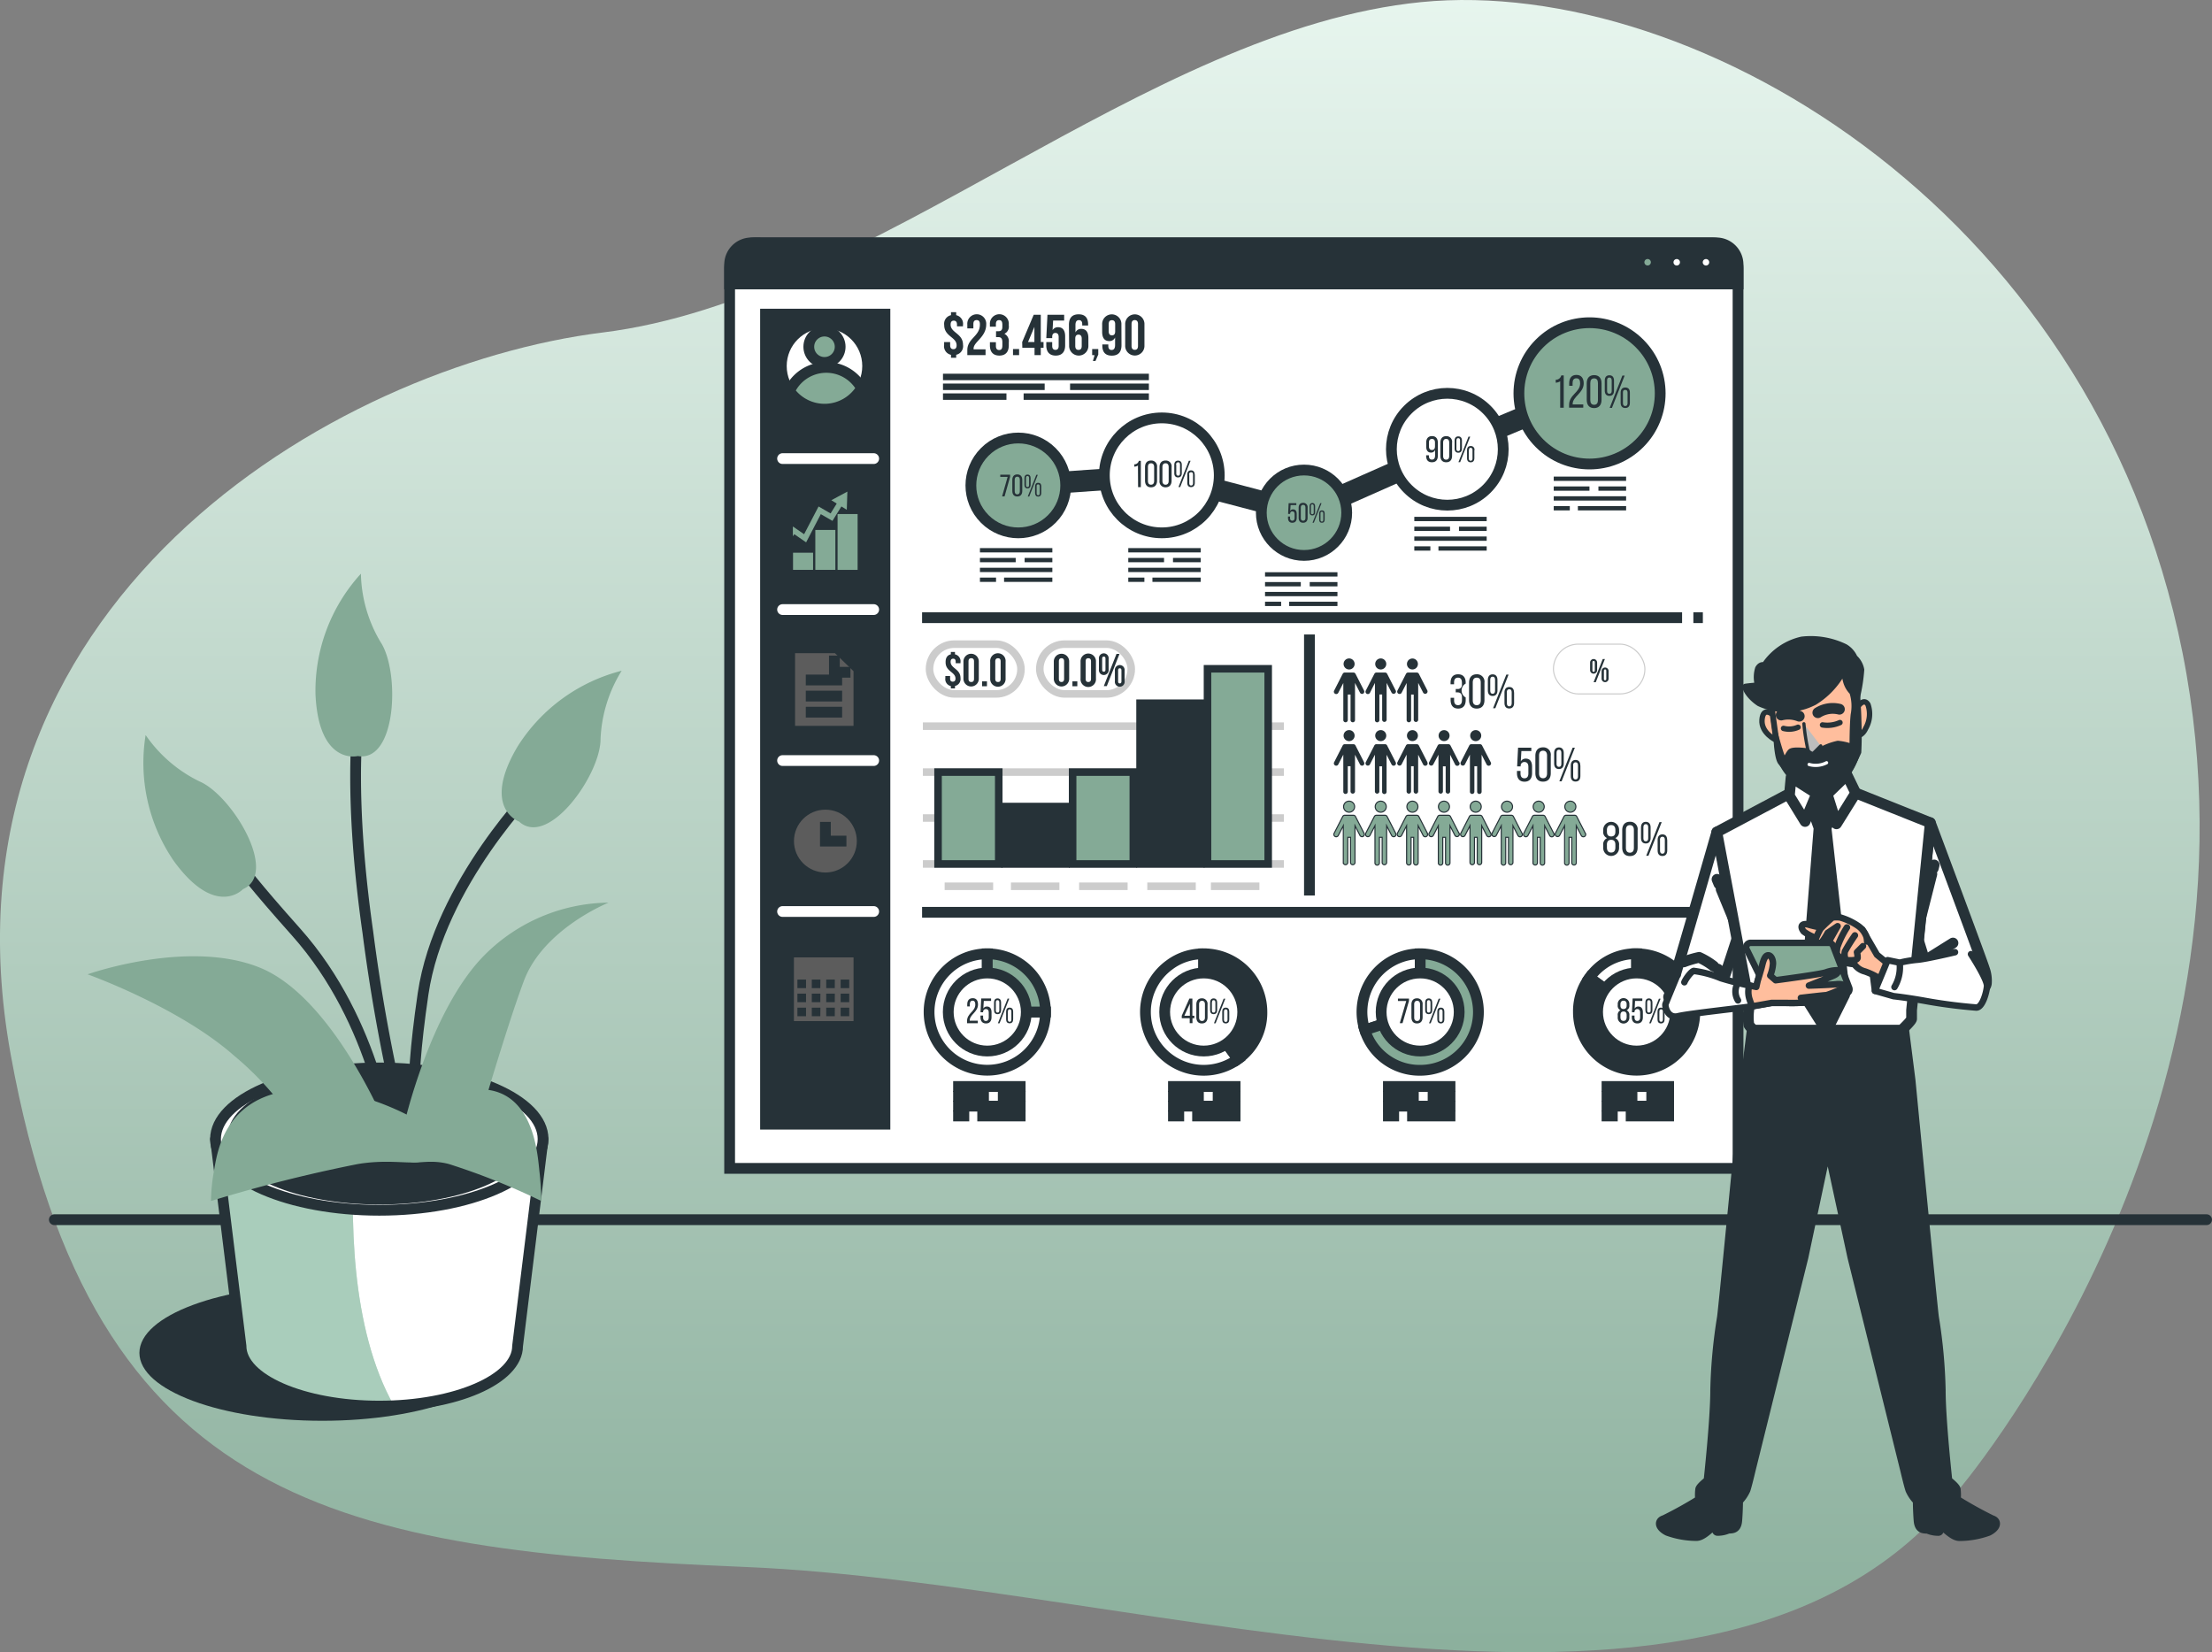 <svg xmlns="http://www.w3.org/2000/svg" xmlns:xlink="http://www.w3.org/1999/xlink" width="205.25" height="153.303" viewBox="0 0 205.25 153.303">
  <rect x="0" y="0" width="205.25" height="153.303" fill="#808080" stroke="none"/>
  <defs>
    <linearGradient id="linear-gradient" x1="0.5" x2="0.5" y2="1" gradientUnits="objectBoundingBox">
      <stop offset="0" stop-color="#e8f6ef"/>
      <stop offset="1" stop-color="#84aa96"/>
    </linearGradient>
    <clipPath id="clip-path">
      <path id="Path_70141" data-name="Path 70141" d="M93.38,244.81l2.366,19.2c0,3.077,5.744,5.575,12.831,5.575s12.831-2.5,12.831-5.575l2.366-19.2Z" transform="translate(-93.38 -244.81)" fill="#fff" stroke="#263238" stroke-linecap="round" stroke-linejoin="round" stroke-width="1"/>
    </clipPath>
  </defs>
  <g id="dashboard" transform="translate(-924.999 -3556)">
    <g id="Online_shopping-bro" data-name="Online shopping-bro" transform="translate(924.999 3568)">
      <g id="freepik--background-simple--inject-65" transform="translate(0 -12)">
        <path id="Path_70136" data-name="Path 70136" d="M236.962,205.495s28.739-33.313,21.356-75.915-45.458-64.907-71-62.383-50.97,27.558-75.925,30.652-62.573,25.113-54.969,67.01,30.709,46,68.111,47.534S214.863,233.116,236.962,205.495Z" transform="translate(-55.429 -67.004)" fill="url(#linear-gradient)"/>
        <path id="Path_70137" data-name="Path 70137" d="M236.962,205.495s28.739-33.313,21.356-75.915-45.458-64.907-71-62.383-50.97,27.558-75.925,30.652-62.573,25.113-54.969,67.01,30.709,46,68.111,47.534S214.863,233.116,236.962,205.495Z" transform="translate(-55.429 -67.004)" fill="none" opacity="0.53"/>
      </g>
      <g id="freepik--Desk--inject-65" transform="translate(5.043 101.169)">
        <line id="Line_2365" data-name="Line 2365" x2="199.706" fill="none" stroke="#263238" stroke-linecap="round" stroke-linejoin="round" stroke-width="1"/>
      </g>
      <g id="freepik--Plant--inject-65" transform="translate(8.12 41.23)">
        <ellipse id="Ellipse_1388" data-name="Ellipse 1388" cx="16.967" cy="6.297" rx="16.967" ry="6.297" transform="translate(4.816 66.003)" fill="#263238"/>
        <path id="Path_70138" data-name="Path 70138" d="M93.38,244.81l2.366,19.2c0,3.077,5.744,5.575,12.831,5.575s12.831-2.5,12.831-5.575l2.366-19.2Z" transform="translate(-81.503 -192.349)" fill="#fff"/>
        <g id="Group_2119" data-name="Group 2119" transform="translate(11.877 52.461)" clip-path="url(#clip-path)">
          <path id="Path_70139" data-name="Path 70139" d="M106.353,244.81H93.38l2.366,19.2c0,3.077,5.744,5.575,12.831,5.575q.69,0,1.359-.032C105.895,262.388,105.826,251.871,106.353,244.81Z" transform="translate(-93.38 -244.81)" fill="#70ab8d"/>
          <path id="Path_70140" data-name="Path 70140" d="M106.353,244.81H93.38l2.366,19.2c0,3.077,5.744,5.575,12.831,5.575q.69,0,1.359-.032C105.895,262.388,105.826,251.871,106.353,244.81Z" transform="translate(-93.38 -244.81)" fill="#fff" opacity="0.4"/>
        </g>
        <path id="Path_70142" data-name="Path 70142" d="M93.38,244.81l2.366,19.2c0,3.077,5.744,5.575,12.831,5.575s12.831-2.5,12.831-5.575l2.366-19.2Z" transform="translate(-81.503 -192.349)" fill="none" stroke="#263238" stroke-linecap="round" stroke-linejoin="round" stroke-width="1"/>
        <ellipse id="Ellipse_1389" data-name="Ellipse 1389" cx="15.197" cy="6.602" rx="15.197" ry="6.602" transform="translate(11.877 45.859)" fill="#fff" stroke="#263238" stroke-linecap="round" stroke-linejoin="round" stroke-width="1"/>
        <ellipse id="Ellipse_1390" data-name="Ellipse 1390" cx="13.579" cy="5.744" rx="13.579" ry="5.744" transform="translate(13.495 46.544)" fill="#263238" stroke="#263238" stroke-linecap="round" stroke-linejoin="round" stroke-width="1"/>
        <path id="Path_70143" data-name="Path 70143" d="M111.015,221.272s-1.212-11.181-8.763-19.644-5.7-7.424-5.7-7.424" transform="translate(-82.908 -168.39)" fill="none" stroke="#263238" stroke-linecap="round" stroke-linejoin="round" stroke-width="1"/>
        <path id="Path_70144" data-name="Path 70144" d="M139.749,182.52s-9.063,9.068-10.575,19.344-.527,11.935-.527,11.935" transform="translate(-98.037 -162.881)" fill="none" stroke="#263238" stroke-linecap="round" stroke-linejoin="round" stroke-width="1"/>
        <path id="Path_70145" data-name="Path 70145" d="M122.766,210a165.419,165.419,0,0,1-3.583-19.027c-1.813-12.7-.906-19.338-.906-19.338" transform="translate(-93.174 -157.73)" fill="none" stroke="#263238" stroke-linecap="round" stroke-linejoin="round" stroke-width="1"/>
        <path id="Path_70146" data-name="Path 70146" d="M89.921,187.961s-2.535,2.751-6.434-2.635a16.091,16.091,0,0,1-2.6-11.666,12.942,12.942,0,0,0,5,4.305C88.888,179.24,93.283,186.485,89.921,187.961Z" transform="translate(-75.494 -158.69)" fill="#84aa96"/>
        <path id="Path_70147" data-name="Path 70147" d="M114.9,162.17s-3.625.906-3.926-5.738a16.121,16.121,0,0,1,4.215-11.181,12.881,12.881,0,0,0,1.813,6.323C118.818,154.271,118.533,162.776,114.9,162.17Z" transform="translate(-89.821 -145.25)" fill="#84aa96"/>
        <path id="Path_70148" data-name="Path 70148" d="M145.383,176.33s-3.53-1.228-.142-6.95a16.113,16.113,0,0,1,9.664-7.04,13.024,13.024,0,0,0-1.96,6.323C152.97,171.951,148.107,178.822,145.383,176.33Z" transform="translate(-105.341 -153.335)" fill="#84aa96"/>
        <path id="Path_70149" data-name="Path 70149" d="M100.153,224.021s2.419-10.881,7.556-16.013a16.493,16.493,0,0,1,11.482-4.837s-6.044,2.419-7.857,7.251-4.848,15.413-4.848,15.413H91.4a29.179,29.179,0,0,0-6.955-8.462c-5.138-4.537-13.6-7.551-13.6-7.551s9.369-3.325,16.019-.606S98.34,223.441,98.34,223.441Z" transform="translate(-70.84 -172.65)" fill="#84aa96"/>
        <path id="Path_70150" data-name="Path 70150" d="M112.767,239.541s-6-4.115-12.541-3.43-7.087,6-7.377,7.546a17.79,17.79,0,0,0-.269,2.745,139.381,139.381,0,0,1,13.626-3.43C111.4,242.113,113.583,244.515,112.767,239.541Z" transform="translate(-81.125 -188.197)" fill="#84aa96"/>
        <path id="Path_70151" data-name="Path 70151" d="M126.556,239.541s3.773-4.115,7.9-3.43,4.458,6,4.626,7.546a27.289,27.289,0,0,1,.174,2.745,63.944,63.944,0,0,0-8.573-3.43C127.43,242.113,126.039,244.515,126.556,239.541Z" transform="translate(-97.148 -188.197)" fill="#84aa96"/>
      </g>
    </g>
    <g id="Design_stats-bro" data-name="Design stats-bro" transform="translate(968.281 3549.772)">
      <g id="freepik--Window--inject-13" transform="translate(24.42 28.752)">
        <path id="Path_71922" data-name="Path 71922" d="M33.731,57.643H122.5a2.4,2.4,0,0,1,2.4,2.388v83.484H31.33V60.031a2.4,2.4,0,0,1,2.4-2.4Z" transform="translate(-31.33 -57.63)" fill="#fff" stroke="#263238" stroke-miterlimit="10" stroke-width="1"/>
        <path id="Path_71923" data-name="Path 71923" d="M122.889,57.68H33.347a2.014,2.014,0,0,0-2.017,2.014v1.794H124.9V59.694A2.014,2.014,0,0,0,122.889,57.68Z" transform="translate(-31.33 -57.667)" fill="#263238" stroke="#263238" stroke-miterlimit="10" stroke-width="1"/>
        <path id="Path_71924" data-name="Path 71924" d="M362.214,62.372a.8.8,0,1,1-.233-.567A.8.8,0,0,1,362.214,62.372Z" transform="translate(-276.234 -60.56)" fill="#84aa96" stroke="#263238" stroke-linecap="round" stroke-miterlimit="10" stroke-width="1"/>
        <path id="Path_71925" data-name="Path 71925" d="M372.754,62.372a.8.8,0,1,1-.8-.8.8.8,0,0,1,.8.8Z" transform="translate(-284.073 -60.56)" fill="#fff" stroke="#263238" stroke-linecap="round" stroke-miterlimit="10" stroke-width="1"/>
        <path id="Path_71926" data-name="Path 71926" d="M383.344,62.372a.8.8,0,1,1-.8-.8.8.8,0,0,1,.8.8Z" transform="translate(-291.949 -60.56)" fill="#fff" stroke="#263238" stroke-linecap="round" stroke-miterlimit="10" stroke-width="1"/>
      </g>
      <g id="freepik--dividing-lines--inject-13" transform="translate(42.277 63.54)">
        <line id="Line_2492" data-name="Line 2492" x2="72.448" transform="translate(0 27.336)" fill="none" stroke="#263238" stroke-miterlimit="10" stroke-width="1"/>
        <line id="Line_2493" data-name="Line 2493" x2="0.881" transform="translate(71.567 0)" fill="none" stroke="#263238" stroke-miterlimit="10" stroke-width="1"/>
        <line id="Line_2494" data-name="Line 2494" x2="70.521" transform="translate(0 0)" fill="none" stroke="#263238" stroke-miterlimit="10" stroke-width="1"/>
        <line id="Line_2495" data-name="Line 2495" y1="24.22" transform="translate(35.943 1.558)" fill="none" stroke="#263238" stroke-miterlimit="10" stroke-width="1"/>
      </g>
      <g id="freepik--charts-4--inject-13" transform="translate(42.923 94.722)">
        <path id="Path_71927" data-name="Path 71927" d="M108.944,320.484h5.4a5.4,5.4,0,1,1-5.4-5.4h0Z" transform="translate(-103.54 -315.079)" fill="#fff" stroke="#263238" stroke-miterlimit="10" stroke-width="1"/>
        <path id="Path_71928" data-name="Path 71928" d="M124.63,320.484v-5.4a5.4,5.4,0,0,1,5.4,5.4h-5.4Z" transform="translate(-119.226 -315.079)" fill="#84aa96" stroke="#263238" stroke-miterlimit="10" stroke-width="1"/>
        <circle id="Ellipse_1440" data-name="Ellipse 1440" cx="3.621" cy="3.621" r="3.621" transform="translate(1.783 1.784)" fill="#fff" stroke="#263238" stroke-linecap="round" stroke-miterlimit="10" stroke-width="1"/>
        <path id="Path_71929" data-name="Path 71929" d="M118.31,331.757c0,.689-.769.938-.769,1.466v.036h.751v.231h-1v-.195c0-.738.769-.884.769-1.537,0-.236-.079-.359-.256-.359s-.256.133-.256.336v.2h-.238v-.185c0-.351.159-.582.512-.582S118.31,331.408,118.31,331.757Z" transform="translate(-113.767 -327.046)" fill="#263238"/>
        <path id="Path_71930" data-name="Path 71930" d="M122.431,332.2a.366.366,0,0,1,.338-.19c.295,0,.425.215.425.543V333c0,.351-.167.579-.512.579s-.512-.228-.512-.579v-.151h.241v.169c0,.2.085.331.256.331s.269-.126.269-.331v-.446c0-.2-.085-.328-.269-.328a.256.256,0,0,0-.256.243v.054h-.238l.064-1.281h.915v.228h-.674Z" transform="translate(-117.396 -327.113)" fill="#263238"/>
        <path id="Path_71931" data-name="Path 71931" d="M127.733,331.612v.72c0,.223-.105.372-.328.372s-.325-.149-.325-.372v-.72c0-.22.105-.372.325-.372S127.733,331.391,127.733,331.612Zm-.489,0v.746c0,.123.044.2.161.2s.164-.082.164-.2v-.746c0-.126-.049-.21-.164-.21s-.161.074-.161.2Zm1.245-.346-.9,2.286h-.154l.907-2.3Zm.364,1.194v.72c0,.223-.1.369-.328.369s-.325-.146-.325-.369v-.72c0-.218.1-.364.325-.364S128.853,332.244,128.853,332.46Zm-.492,0v.741c0,.126.049.21.164.21s.164-.085.164-.21v-.741c0-.126-.049-.208-.164-.208s-.159.077-.159.208Z" transform="translate(-121.048 -327.098)" fill="#263238"/>
        <line id="Line_2496" data-name="Line 2496" x2="6.719" transform="translate(2.237 12.316)" fill="none" stroke="#263238" stroke-miterlimit="10" stroke-width="1"/>
        <line id="Line_2497" data-name="Line 2497" x2="2.57" transform="translate(6.386 13.228)" fill="none" stroke="#263238" stroke-miterlimit="10" stroke-width="1"/>
        <line id="Line_2498" data-name="Line 2498" x2="3.318" transform="translate(2.237 13.228)" fill="none" stroke="#263238" stroke-miterlimit="10" stroke-width="1"/>
        <line id="Line_2499" data-name="Line 2499" x2="6.719" transform="translate(2.237 14.14)" fill="none" stroke="#263238" stroke-miterlimit="10" stroke-width="1"/>
        <line id="Line_2500" data-name="Line 2500" x2="4.479" transform="translate(4.477 15.052)" fill="none" stroke="#263238" stroke-miterlimit="10" stroke-width="1"/>
        <line id="Line_2501" data-name="Line 2501" x2="1.494" transform="translate(2.237 15.052)" fill="none" stroke="#263238" stroke-miterlimit="10" stroke-width="1"/>
        <path id="Path_71932" data-name="Path 71932" d="M187.308,320.5l3.175,4.372a5.4,5.4,0,0,1-6.352-8.746,5.176,5.176,0,0,1,3.177-1.025Z" transform="translate(-161.822 -315.092)" fill="#fff" stroke="#263238" stroke-miterlimit="10" stroke-width="1"/>
        <path id="Path_71933" data-name="Path 71933" d="M203,320.484v-5.4a5.4,5.4,0,0,1,5.4,5.4,5.24,5.24,0,0,1-2.229,4.372Z" transform="translate(-177.514 -315.079)" fill="#263238" stroke="#263238" stroke-miterlimit="10" stroke-width="1"/>
        <circle id="Ellipse_1441" data-name="Ellipse 1441" cx="3.621" cy="3.621" r="3.621" transform="translate(21.865 1.784)" fill="#fff" stroke="#263238" stroke-linecap="round" stroke-miterlimit="10" stroke-width="1"/>
        <path id="Path_71934" data-name="Path 71934" d="M196.044,333.127v.459h-.256v-.459h-.738v-.233l.707-1.594h.279v1.594h.182v.233Zm-.753-.233h.512v-1.117Z" transform="translate(-171.601 -327.143)" fill="#263238"/>
        <path id="Path_71935" data-name="Path 71935" d="M200.33,331.783c0-.348.174-.574.512-.574a.512.512,0,0,1,.528.574v1.179c0,.351-.174.579-.528.579s-.512-.228-.512-.579Zm.256,1.2c0,.205.09.331.272.331s.272-.126.272-.331v-1.21c0-.21-.085-.333-.272-.333s-.272.123-.272.333Z" transform="translate(-175.528 -327.075)" fill="#263238"/>
        <path id="Path_71936" data-name="Path 71936" d="M205.973,331.612v.72c0,.223-.105.372-.328.372s-.325-.149-.325-.372v-.72c0-.22.105-.372.325-.372S205.973,331.391,205.973,331.612Zm-.489,0v.746c0,.123.044.2.161.2s.164-.082.164-.2v-.746c0-.126-.049-.21-.164-.21s-.151.074-.151.2Zm1.245-.346-.9,2.286h-.154l.9-2.286Zm.369,1.207v.72c0,.223-.1.369-.328.369s-.325-.146-.325-.369v-.733c0-.218.1-.364.325-.364s.328.149.328.364Zm-.492,0v.741c0,.126.049.21.164.21s.164-.085.164-.21v-.753c0-.126-.049-.208-.164-.208s-.164.077-.164.208Z" transform="translate(-179.239 -327.098)" fill="#263238"/>
        <line id="Line_2502" data-name="Line 2502" x2="6.719" transform="translate(22.178 12.316)" fill="none" stroke="#263238" stroke-miterlimit="10" stroke-width="1"/>
        <line id="Line_2503" data-name="Line 2503" x2="2.573" transform="translate(26.324 13.228)" fill="none" stroke="#263238" stroke-miterlimit="10" stroke-width="1"/>
        <line id="Line_2504" data-name="Line 2504" x2="3.318" transform="translate(22.178 13.228)" fill="none" stroke="#263238" stroke-miterlimit="10" stroke-width="1"/>
        <line id="Line_2505" data-name="Line 2505" x2="6.719" transform="translate(22.178 14.14)" fill="none" stroke="#263238" stroke-miterlimit="10" stroke-width="1"/>
        <line id="Line_2506" data-name="Line 2506" x2="4.479" transform="translate(24.418 15.052)" fill="none" stroke="#263238" stroke-miterlimit="10" stroke-width="1"/>
        <line id="Line_2507" data-name="Line 2507" x2="1.494" transform="translate(22.178 15.052)" fill="none" stroke="#263238" stroke-miterlimit="10" stroke-width="1"/>
        <path id="Path_71937" data-name="Path 71937" d="M265.7,320.505l-5.14,1.668a5.4,5.4,0,0,1,3.47-6.808,5.127,5.127,0,0,1,1.671-.256Z" transform="translate(-220.124 -315.1)" fill="#fff" stroke="#263238" stroke-miterlimit="10" stroke-width="1"/>
        <path id="Path_71938" data-name="Path 71938" d="M266.47,320.484v-5.4a5.4,5.4,0,0,1,0,10.808,5.322,5.322,0,0,1-5.14-3.736Z" transform="translate(-220.897 -315.079)" fill="#84aa96" stroke="#263238" stroke-miterlimit="10" stroke-width="1"/>
        <circle id="Ellipse_1442" data-name="Ellipse 1442" cx="3.621" cy="3.621" r="3.621" transform="translate(41.95 1.784)" fill="#fff" stroke="#263238" stroke-linecap="round" stroke-miterlimit="10" stroke-width="1"/>
        <path id="Path_71939" data-name="Path 71939" d="M274.1,331.528h-.769V331.3h1.025v.22l-.6,2.065H273.5Z" transform="translate(-229.822 -327.143)" fill="#263238"/>
        <path id="Path_71940" data-name="Path 71940" d="M278.22,331.784c0-.348.172-.574.512-.574a.506.506,0,0,1,.525.574v1.179c0,.351-.174.579-.525.579s-.512-.228-.512-.579Zm.256,1.2c0,.205.087.331.272.331s.272-.126.272-.331v-1.209c0-.21-.087-.333-.272-.333s-.272.123-.272.333Z" transform="translate(-233.459 -327.076)" fill="#263238"/>
        <path id="Path_71941" data-name="Path 71941" d="M283.853,331.612v.72c0,.223-.1.372-.325.372s-.328-.149-.328-.372v-.72c0-.22.105-.372.328-.372S283.853,331.391,283.853,331.612Zm-.489,0v.746c0,.123.046.2.164.2s.164-.082.164-.2v-.746c0-.126-.051-.21-.164-.21s-.164.074-.164.2Zm1.245-.346-.9,2.286h-.154l.9-2.286Zm.369,1.207v.72c0,.223-.1.369-.325.369s-.328-.146-.328-.369v-.733c0-.218.105-.364.328-.364s.325.149.325.364Zm-.489,0v.741c0,.126.049.21.164.21s.161-.085.161-.21v-.753c0-.126-.049-.208-.161-.208s-.164.077-.164.208Z" transform="translate(-237.163 -327.098)" fill="#263238"/>
        <line id="Line_2508" data-name="Line 2508" x2="6.719" transform="translate(42.122 12.316)" fill="none" stroke="#263238" stroke-miterlimit="10" stroke-width="1"/>
        <line id="Line_2509" data-name="Line 2509" x2="2.57" transform="translate(46.27 13.228)" fill="none" stroke="#263238" stroke-miterlimit="10" stroke-width="1"/>
        <line id="Line_2510" data-name="Line 2510" x2="3.318" transform="translate(42.122 13.228)" fill="none" stroke="#263238" stroke-miterlimit="10" stroke-width="1"/>
        <line id="Line_2511" data-name="Line 2511" x2="6.719" transform="translate(42.122 14.14)" fill="none" stroke="#263238" stroke-miterlimit="10" stroke-width="1"/>
        <line id="Line_2512" data-name="Line 2512" x2="4.479" transform="translate(44.361 15.052)" fill="none" stroke="#263238" stroke-miterlimit="10" stroke-width="1"/>
        <line id="Line_2513" data-name="Line 2513" x2="1.494" transform="translate(42.122 15.052)" fill="none" stroke="#263238" stroke-miterlimit="10" stroke-width="1"/>
        <path id="Path_71942" data-name="Path 71942" d="M347.072,320.482,342.7,317.3a5.243,5.243,0,0,1,4.372-2.227Z" transform="translate(-281.417 -315.077)" fill="#fff" stroke="#263238" stroke-miterlimit="10" stroke-width="1"/>
        <path id="Path_71943" data-name="Path 71943" d="M344.072,320.484v-5.4a5.4,5.4,0,1,1-5.4,5.4,5.179,5.179,0,0,1,1.025-3.177Z" transform="translate(-278.417 -315.079)" fill="#263238" stroke="#263238" stroke-miterlimit="10" stroke-width="1"/>
        <circle id="Ellipse_1443" data-name="Ellipse 1443" cx="3.621" cy="3.621" r="3.621" transform="translate(62.034 1.784)" fill="#fff" stroke="#263238" stroke-linecap="round" stroke-miterlimit="10" stroke-width="1"/>
        <path id="Path_71944" data-name="Path 71944" d="M354,331.733v.072a.451.451,0,0,1-.256.471.461.461,0,0,1,.256.484v.169a.541.541,0,1,1-1.079,0v-.169a.464.464,0,0,1,.256-.484.446.446,0,0,1-.256-.471v-.072a.541.541,0,1,1,1.079,0Zm-.828,0v.11c0,.223.108.32.287.32s.29-.1.29-.32v-.11c0-.236-.11-.343-.29-.343s-.287.115-.287.351Zm0,.989v.192c0,.236.105.349.287.349s.284-.113.29-.349v-.192c0-.22-.1-.331-.29-.331s-.287.118-.287.338Z" transform="translate(-289.018 -327.035)" fill="#263238"/>
        <path id="Path_71945" data-name="Path 71945" d="M358.291,332.2a.371.371,0,0,1,.338-.19c.295,0,.425.215.425.543V333c0,.351-.167.579-.513.579s-.513-.228-.513-.579v-.151h.249v.169c0,.2.085.331.256.331s.269-.126.269-.331v-.446c0-.2-.085-.328-.269-.328a.256.256,0,0,0-.256.243v.054h-.238l.064-1.281h.9v.228h-.674Z" transform="translate(-292.818 -327.113)" fill="#263238"/>
        <path id="Path_71946" data-name="Path 71946" d="M363.593,331.612v.72c0,.223-.105.372-.328.372s-.325-.149-.325-.372v-.72c0-.22.105-.372.325-.372S363.593,331.391,363.593,331.612Zm-.489,0v.746c0,.123.044.2.161.2s.164-.082.164-.2v-.746c0-.126-.049-.21-.164-.21s-.161.074-.161.2Zm1.245-.346-.9,2.286h-.154l.9-2.286Zm.369,1.207v.72c0,.223-.1.369-.328.369s-.325-.146-.325-.369v-.733c0-.218.1-.364.325-.364s.328.149.328.364Zm-.482-.013v.741c0,.126.049.21.164.21s.164-.085.164-.21v-.741c0-.126-.049-.208-.164-.208S364.237,332.329,364.237,332.46Z" transform="translate(-296.47 -327.098)" fill="#263238"/>
        <line id="Line_2514" data-name="Line 2514" x2="6.719" transform="translate(62.408 12.316)" fill="none" stroke="#263238" stroke-miterlimit="10" stroke-width="1"/>
        <line id="Line_2515" data-name="Line 2515" x2="2.57" transform="translate(66.557 13.228)" fill="none" stroke="#263238" stroke-miterlimit="10" stroke-width="1"/>
        <line id="Line_2516" data-name="Line 2516" x2="3.318" transform="translate(62.408 13.228)" fill="none" stroke="#263238" stroke-miterlimit="10" stroke-width="1"/>
        <line id="Line_2517" data-name="Line 2517" x2="6.719" transform="translate(62.408 14.14)" fill="none" stroke="#263238" stroke-miterlimit="10" stroke-width="1"/>
        <line id="Line_2518" data-name="Line 2518" x2="4.479" transform="translate(64.648 15.052)" fill="none" stroke="#263238" stroke-miterlimit="10" stroke-width="1"/>
        <line id="Line_2519" data-name="Line 2519" x2="1.494" transform="translate(62.408 15.052)" fill="none" stroke="#263238" stroke-miterlimit="10" stroke-width="1"/>
      </g>
      <g id="freepik--charts-3--inject-13" transform="translate(80.482 65.995)">
        <path id="Path_71947" data-name="Path 71947" d="M254.162,209.165a.512.512,0,1,0-.512-.513A.513.513,0,0,0,254.162,209.165Z" transform="translate(-252.744 -206.815)" fill="#263238"/>
        <path id="Path_71948" data-name="Path 71948" d="M252.92,214.918l-.794-1.553a.22.22,0,0,0-.215-.118h-.753a.223.223,0,0,0-.218.118l-.792,1.553a.218.218,0,1,0,.387.2l.461-.9v3.423a.208.208,0,1,0,.415,0v-2.35h.256v2.35a.208.208,0,1,0,.415,0v-3.429l.461.9a.215.215,0,0,0,.292.095A.218.218,0,0,0,252.92,214.918Z" transform="translate(-250.115 -210.613)" fill="#263238"/>
        <path id="Path_71949" data-name="Path 71949" d="M265.622,209.165a.512.512,0,1,0-.512-.513A.512.512,0,0,0,265.622,209.165Z" transform="translate(-261.268 -206.815)" fill="#263238"/>
        <path id="Path_71950" data-name="Path 71950" d="M264.38,214.918l-.794-1.553a.218.218,0,0,0-.215-.118h-.753a.218.218,0,0,0-.215.118l-.794,1.553a.218.218,0,1,0,.387.2l.459-.907v3.423a.208.208,0,1,0,.413,0v-2.35h.256v2.35a.208.208,0,0,0,.415,0v-3.423l.461.9a.218.218,0,0,0,.387-.2Z" transform="translate(-258.639 -210.613)" fill="#263238"/>
        <circle id="Ellipse_1444" data-name="Ellipse 1444" cx="0.51" cy="0.51" r="0.51" transform="translate(6.784 1.33)" fill="#263238"/>
        <path id="Path_71951" data-name="Path 71951" d="M275.869,214.918l-.792-1.553a.223.223,0,0,0-.215-.118H274.1a.22.22,0,0,0-.215.118l-.794,1.553a.218.218,0,0,0,.39.2l.461-.9v3.423a.208.208,0,1,0,.415,0v-2.35h.243v2.35a.208.208,0,0,0,.415,0v-3.429l.461.9a.218.218,0,0,0,.387-.2Z" transform="translate(-267.186 -210.613)" fill="#263238"/>
        <path id="Path_71952" data-name="Path 71952" d="M254.162,235.115a.512.512,0,1,0-.512-.512A.512.512,0,0,0,254.162,235.115Z" transform="translate(-252.744 -226.116)" fill="#263238"/>
        <path id="Path_71953" data-name="Path 71953" d="M252.935,240.864l-.794-1.553a.215.215,0,0,0-.215-.115h-.753a.218.218,0,0,0-.218.115l-.792,1.553a.218.218,0,1,0,.387.2l.461-.9v3.426a.208.208,0,1,0,.415,0v-2.35h.256v2.35a.208.208,0,0,0,.415,0V240.17l.461.9a.218.218,0,0,0,.292.095.22.22,0,0,0,.085-.3Z" transform="translate(-250.131 -229.912)" fill="#263238"/>
        <path id="Path_71954" data-name="Path 71954" d="M265.622,235.115a.512.512,0,1,0-.512-.512A.512.512,0,0,0,265.622,235.115Z" transform="translate(-261.268 -226.116)" fill="#263238"/>
        <path id="Path_71955" data-name="Path 71955" d="M264.4,240.864l-.794-1.553a.213.213,0,0,0-.215-.115h-.753a.213.213,0,0,0-.215.115l-.794,1.553a.22.22,0,0,0,.095.295.218.218,0,0,0,.292-.095l.459-.894V243.6a.208.208,0,0,0,.413,0v-2.35h.256v2.35a.208.208,0,1,0,.415,0v-3.426l.461.9a.218.218,0,0,0,.292.095.22.22,0,0,0,.09-.3Z" transform="translate(-258.663 -229.912)" fill="#263238"/>
        <circle id="Ellipse_1445" data-name="Ellipse 1445" cx="0.51" cy="0.51" r="0.51" transform="translate(6.784 7.977)" fill="#263238"/>
        <path id="Path_71956" data-name="Path 71956" d="M275.871,240.864l-.792-1.553a.215.215,0,0,0-.215-.115H274.1a.215.215,0,0,0-.215.115l-.794,1.553a.223.223,0,0,0,.095.295.22.22,0,0,0,.295-.095l.461-.9v3.426a.208.208,0,0,0,.415,0v-2.35h.243v2.35a.208.208,0,0,0,.415,0V240.17l.461.9a.218.218,0,1,0,.387-.2Z" transform="translate(-267.189 -229.912)" fill="#263238"/>
        <circle id="Ellipse_1446" data-name="Ellipse 1446" cx="0.51" cy="0.51" r="0.51" transform="translate(9.721 7.977)" fill="#263238"/>
        <path id="Path_71957" data-name="Path 71957" d="M287.334,240.864l-.794-1.553a.213.213,0,0,0-.215-.115h-.753a.213.213,0,0,0-.215.115l-.794,1.553a.22.22,0,0,0,.095.295.218.218,0,0,0,.292-.095l.477-.894V243.6a.208.208,0,0,0,.413,0v-2.35h.256v2.35a.208.208,0,0,0,.413,0v-3.426l.461.9a.219.219,0,1,0,.389-.2Z" transform="translate(-275.717 -229.912)" fill="#263238"/>
        <path id="Path_71958" data-name="Path 71958" d="M300.012,235.115a.512.512,0,1,0-.512-.512A.512.512,0,0,0,300.012,235.115Z" transform="translate(-286.845 -226.116)" fill="#263238"/>
        <path id="Path_71959" data-name="Path 71959" d="M298.8,240.864,298,239.311a.218.218,0,0,0-.218-.115h-.753a.215.215,0,0,0-.215.115l-.794,1.553a.223.223,0,0,0,.095.295.22.22,0,0,0,.295-.095l.461-.9v3.426a.208.208,0,1,0,.415,0v-2.35h.256v2.35a.208.208,0,1,0,.415,0V240.17l.461.9a.218.218,0,1,0,.387-.2Z" transform="translate(-284.243 -229.912)" fill="#263238"/>
        <path id="Path_71960" data-name="Path 71960" d="M254.162,260.845a.512.512,0,1,0-.512-.513A.513.513,0,0,0,254.162,260.845Z" transform="translate(-252.744 -245.252)" fill="#84aa96" stroke="#263238" stroke-miterlimit="10" stroke-width="0.1"/>
        <path id="Path_71961" data-name="Path 71961" d="M252.935,266.594l-.794-1.55a.213.213,0,0,0-.215-.118h-.753a.215.215,0,0,0-.218.118l-.792,1.55a.218.218,0,1,0,.387.2l.461-.9v3.426a.208.208,0,0,0,.415,0v-2.35h.256v2.35a.208.208,0,0,0,.415,0v-3.423l.461.9a.218.218,0,0,0,.292.095A.22.22,0,0,0,252.935,266.594Z" transform="translate(-250.131 -249.049)" fill="#84aa96" stroke="#263238" stroke-miterlimit="10" stroke-width="0.1"/>
        <path id="Path_71962" data-name="Path 71962" d="M265.622,260.845a.512.512,0,1,0-.512-.513A.512.512,0,0,0,265.622,260.845Z" transform="translate(-261.268 -245.252)" fill="#84aa96" stroke="#263238" stroke-miterlimit="10" stroke-width="0.1"/>
        <path id="Path_71963" data-name="Path 71963" d="M264.4,266.594l-.794-1.55a.21.21,0,0,0-.215-.118h-.753a.21.21,0,0,0-.215.118l-.794,1.55a.22.22,0,0,0,.095.295.218.218,0,0,0,.292-.095l.464-.9v3.426a.208.208,0,1,0,.413,0v-2.35h.256v2.35a.208.208,0,0,0,.415,0v-3.423l.461.9a.218.218,0,0,0,.292.095A.22.22,0,0,0,264.4,266.594Z" transform="translate(-258.663 -249.048)" fill="#84aa96" stroke="#263238" stroke-miterlimit="10" stroke-width="0.1"/>
        <path id="Path_71964" data-name="Path 71964" d="M277.092,260.845a.512.512,0,1,0-.512-.513A.513.513,0,0,0,277.092,260.845Z" transform="translate(-269.799 -245.252)" fill="#84aa96" stroke="#263238" stroke-miterlimit="10" stroke-width="0.1"/>
        <path id="Path_71965" data-name="Path 71965" d="M275.871,266.594l-.792-1.55a.215.215,0,0,0-.215-.118H274.1a.213.213,0,0,0-.215.118l-.794,1.55a.223.223,0,0,0,.095.295.22.22,0,0,0,.295-.095l.461-.9v3.426a.208.208,0,1,0,.415,0v-2.35h.243v2.35a.208.208,0,1,0,.415,0v-3.423l.461.9a.218.218,0,1,0,.387-.2Z" transform="translate(-267.189 -249.049)" fill="#84aa96" stroke="#263238" stroke-miterlimit="10" stroke-width="0.1"/>
        <path id="Path_71966" data-name="Path 71966" d="M288.513,260.845a.512.512,0,1,0-.513-.513A.512.512,0,0,0,288.513,260.845Z" transform="translate(-278.292 -245.252)" fill="#84aa96" stroke="#263238" stroke-miterlimit="10" stroke-width="0.1"/>
        <path id="Path_71967" data-name="Path 71967" d="M287.334,266.594l-.794-1.55a.21.21,0,0,0-.215-.118h-.753a.21.21,0,0,0-.215.118l-.794,1.55a.22.22,0,0,0,.095.295.218.218,0,0,0,.292-.095l.464-.9v3.426a.208.208,0,1,0,.413,0v-2.35h.256v2.35a.208.208,0,1,0,.413,0v-3.423l.461.9a.219.219,0,0,0,.389-.2Z" transform="translate(-275.717 -249.048)" fill="#84aa96" stroke="#263238" stroke-miterlimit="10" stroke-width="0.1"/>
        <path id="Path_71968" data-name="Path 71968" d="M300.012,260.845a.512.512,0,1,0-.512-.513A.513.513,0,0,0,300.012,260.845Z" transform="translate(-286.845 -245.252)" fill="#84aa96" stroke="#263238" stroke-miterlimit="10" stroke-width="0.1"/>
        <path id="Path_71969" data-name="Path 71969" d="M298.8,266.594l-.792-1.55a.215.215,0,0,0-.218-.118h-.753a.213.213,0,0,0-.215.118l-.794,1.55a.223.223,0,0,0,.095.295.22.22,0,0,0,.295-.095l.461-.9v3.426a.208.208,0,0,0,.415,0v-2.35h.256v2.35a.208.208,0,0,0,.415,0v-3.423l.461.9a.218.218,0,1,0,.387-.2Z" transform="translate(-284.243 -249.049)" fill="#84aa96" stroke="#263238" stroke-miterlimit="10" stroke-width="0.1"/>
        <path id="Path_71970" data-name="Path 71970" d="M311.352,260.845a.512.512,0,1,0-.512-.513A.512.512,0,0,0,311.352,260.845Z" transform="translate(-295.28 -245.252)" fill="#84aa96" stroke="#263238" stroke-miterlimit="10" stroke-width="0.1"/>
        <path id="Path_71971" data-name="Path 71971" d="M310.132,266.594l-.792-1.55a.215.215,0,0,0-.218-.118h-.753a.21.21,0,0,0-.215.118l-.794,1.55a.219.219,0,0,0,.389.2l.461-.9v3.426a.208.208,0,1,0,.413,0v-2.35h.256v2.35a.208.208,0,0,0,.415,0v-3.423l.461.9a.218.218,0,1,0,.387-.2Z" transform="translate(-292.673 -249.048)" fill="#84aa96" stroke="#263238" stroke-miterlimit="10" stroke-width="0.1"/>
        <path id="Path_71972" data-name="Path 71972" d="M322.823,260.845a.512.512,0,1,0-.513-.513A.513.513,0,0,0,322.823,260.845Z" transform="translate(-303.811 -245.252)" fill="#84aa96" stroke="#263238" stroke-miterlimit="10" stroke-width="0.1"/>
        <path id="Path_71973" data-name="Path 71973" d="M321.6,266.594l-.794-1.55a.21.21,0,0,0-.215-.118h-.753a.215.215,0,0,0-.218.118l-.792,1.55a.218.218,0,1,0,.387.2l.461-.9v3.426a.208.208,0,1,0,.415,0v-2.35h.256v2.35a.208.208,0,1,0,.413,0v-3.423l.461.9a.219.219,0,1,0,.389-.2Z" transform="translate(-301.197 -249.048)" fill="#84aa96" stroke="#263238" stroke-miterlimit="10" stroke-width="0.1"/>
        <path id="Path_71974" data-name="Path 71974" d="M334.282,260.845a.512.512,0,1,0-.512-.513A.512.512,0,0,0,334.282,260.845Z" transform="translate(-312.334 -245.252)" fill="#84aa96" stroke="#263238" stroke-miterlimit="10" stroke-width="0.1"/>
        <path id="Path_71975" data-name="Path 71975" d="M333.062,266.594l-.792-1.55a.215.215,0,0,0-.218-.118H331.3a.21.21,0,0,0-.215.118l-.794,1.55a.219.219,0,0,0,.389.2l.461-.9v3.426a.208.208,0,1,0,.413,0v-2.35h.256v2.35a.208.208,0,1,0,.415,0v-3.423l.461.9a.218.218,0,1,0,.387-.2Z" transform="translate(-309.728 -249.048)" fill="#84aa96" stroke="#263238" stroke-miterlimit="10" stroke-width="0.1"/>
        <path id="Path_71976" data-name="Path 71976" d="M293.794,214.672v.079a.737.737,0,0,0,0,1.289v.241c0,.479-.223.789-.7.789s-.7-.31-.7-.789v-.213h.325v.236c0,.282.115.451.364.451s.366-.167.366-.482v-.241c0-.307-.128-.456-.392-.464h-.187v-.313h.2a.374.374,0,0,0,.374-.428v-.141c0-.32-.11-.484-.366-.484s-.364.172-.364.454v.161h-.325v-.144c0-.477.223-.784.7-.784S293.794,214.195,293.794,214.672Z" transform="translate(-281.557 -211.092)" fill="#263238"/>
        <path id="Path_71977" data-name="Path 71977" d="M299.09,214.664c0-.477.236-.784.712-.784a.685.685,0,0,1,.717.784v1.609c0,.479-.236.789-.717.789s-.712-.31-.712-.789Zm.343,1.632c0,.282.12.451.369.451s.372-.169.372-.451v-1.65c0-.284-.118-.454-.372-.454s-.369.169-.369.454Z" transform="translate(-286.541 -211.084)" fill="#263238"/>
        <path id="Path_71978" data-name="Path 71978" d="M306.782,214.412v.984c0,.3-.141.512-.446.512s-.446-.2-.446-.512v-.984c0-.3.143-.512.446-.512S306.782,214.113,306.782,214.412Zm-.669-.015v1.025c0,.169.064.282.223.282s.223-.113.223-.282V214.4c0-.169-.067-.284-.223-.284S306.113,214.228,306.113,214.4Zm1.7-.471-1.23,3.121h-.21l1.23-3.121Zm.512,1.65v.981c0,.3-.138.512-.446.512s-.446-.2-.446-.512v-.981c0-.3.141-.5.446-.5s.438.2.438.5Zm-.669-.013v1.025c0,.169.067.284.223.284s.223-.115.223-.284v-1.025c0-.169-.067-.282-.223-.282s-.231.113-.231.282Z" transform="translate(-291.598 -211.099)" fill="#263238"/>
        <path id="Path_71979" data-name="Path 71979" d="M316.771,241.731a.513.513,0,0,1,.464-.256c.4,0,.582.295.582.741v.61c0,.479-.228.789-.7.789s-.7-.31-.7-.789v-.208h.328v.231c0,.282.115.451.364.451s.366-.169.366-.451v-.61c0-.279-.115-.448-.366-.448a.333.333,0,0,0-.351.333v.072h-.325l.085-1.735h1.23v.313h-.922Z" transform="translate(-299.422 -230.853)" fill="#263238"/>
        <path id="Path_71980" data-name="Path 71980" d="M323.1,241.124c0-.477.236-.784.712-.784a.685.685,0,0,1,.717.784v1.609c0,.479-.236.789-.717.789s-.712-.31-.712-.789Zm.343,1.632c0,.282.12.451.369.451s.372-.169.372-.451v-1.65c0-.284-.118-.454-.372-.454s-.369.169-.369.454Z" transform="translate(-304.398 -230.764)" fill="#263238"/>
        <path id="Path_71981" data-name="Path 71981" d="M330.792,240.872v.984c0,.3-.141.512-.446.512s-.446-.2-.446-.512v-.984c0-.3.143-.512.446-.512S330.792,240.573,330.792,240.872Zm-.669-.013v1.025c0,.169.064.282.223.282s.223-.113.223-.282V240.86c0-.172-.067-.287-.223-.287s-.223.115-.223.287Zm1.7-.474-1.23,3.121h-.21l1.233-3.121Zm.512,1.65v.981c0,.3-.138.512-.446.512s-.446-.2-.446-.512v-.981c0-.3.144-.512.446-.512s.438.213.438.512Zm-.669-.013v1.025c0,.169.067.284.223.284s.223-.115.223-.284v-1.025c0-.169-.067-.282-.223-.282s-.231.113-.231.282Z" transform="translate(-309.456 -230.779)" fill="#263238"/>
        <path id="Path_71982" data-name="Path 71982" d="M349.123,268.069v.1a.615.615,0,0,1-.356.643.633.633,0,0,1,.356.659v.233a.736.736,0,1,1-1.471,0v-.233a.628.628,0,0,1,.361-.659.61.61,0,0,1-.361-.643v-.1a.736.736,0,1,1,1.471,0Zm-1.127,0v.154c0,.3.146.436.392.436s.392-.133.392-.436v-.154c0-.32-.146-.466-.392-.466s-.395.154-.395.474Zm0,1.353v.256c0,.323.143.474.392.474s.389-.151.392-.474v-.256c0-.3-.133-.451-.392-.451s-.395.154-.395.459Z" transform="translate(-322.654 -250.816)" fill="#263238"/>
        <path id="Path_71983" data-name="Path 71983" d="M354.55,268.074c0-.477.236-.784.712-.784a.685.685,0,0,1,.717.784v1.609c0,.479-.236.789-.717.789s-.712-.31-.712-.789Zm.341,1.632c0,.282.12.451.372.451s.369-.169.369-.451v-1.65c0-.284-.115-.454-.369-.454s-.372.169-.372.454Z" transform="translate(-327.789 -250.808)" fill="#263238"/>
        <path id="Path_71984" data-name="Path 71984" d="M362.242,267.823v.984c0,.3-.143.512-.446.512s-.446-.2-.446-.512v-.984c0-.3.143-.513.446-.513S362.242,267.523,362.242,267.823Zm-.669-.013v1.025c0,.172.061.282.223.282s.223-.11.223-.282V267.81c0-.172-.067-.287-.223-.287S361.573,267.638,361.573,267.81Zm1.7-.474-1.23,3.121h-.21l1.23-3.121Zm.512,1.65v.981c0,.3-.138.513-.446.513s-.446-.2-.446-.513v-.981c0-.3.141-.513.446-.513s.438.213.438.513Zm-.669-.013v1.012c0,.169.067.284.223.284s.223-.115.223-.284v-1.012c0-.169-.067-.282-.223-.282s-.231.113-.231.282Z" transform="translate(-332.847 -250.823)" fill="#263238"/>
        <rect id="Rectangle_14728" data-name="Rectangle 14728" width="8.487" height="4.618" rx="2.309" transform="translate(20.378)" fill="none" stroke="#ccc" stroke-miterlimit="10" stroke-width="0.1"/>
        <path id="Path_71985" data-name="Path 71985" d="M342.92,208.678a.325.325,0,0,1,.651,0v.707a.325.325,0,0,1-.651,0Zm.215.723c0,.095.038.136.11.136s.11-.041.11-.136v-.738c0-.095-.044-.133-.11-.133s-.11.038-.11.133Zm.958-1.051h.2l-.848,2.152h-.2Zm-.108,1.115a.325.325,0,0,1,.651,0v.707a.325.325,0,0,1-.651,0Zm.215.723c0,.1.038.136.11.136s.11-.038.11-.136v-.735c0-.1-.044-.136-.11-.136s-.11.038-.11.136Z" transform="translate(-319.139 -206.971)" fill="#263238"/>
      </g>
      <g id="freepik--charts-2--inject-13" transform="translate(42.352 65.995)">
        <line id="Line_2520" data-name="Line 2520" x2="33.499" transform="translate(0 20.395)" fill="none" stroke="#ccc" stroke-miterlimit="10" stroke-width="0.7"/>
        <line id="Line_2521" data-name="Line 2521" x2="33.499" transform="translate(0 16.133)" fill="none" stroke="#ccc" stroke-miterlimit="10" stroke-width="0.7"/>
        <line id="Line_2522" data-name="Line 2522" x2="33.499" transform="translate(0 11.872)" fill="none" stroke="#ccc" stroke-miterlimit="10" stroke-width="0.7"/>
        <line id="Line_2523" data-name="Line 2523" x2="33.499" transform="translate(0 7.61)" fill="none" stroke="#ccc" stroke-miterlimit="10" stroke-width="0.7"/>
        <rect id="Rectangle_14729" data-name="Rectangle 14729" width="8.487" height="4.618" rx="2.309" transform="translate(0.615)" fill="none" stroke="#ccc" stroke-miterlimit="10" stroke-width="0.7"/>
        <rect id="Rectangle_14730" data-name="Rectangle 14730" width="8.487" height="4.618" rx="2.309" transform="translate(10.847)" fill="none" stroke="#ccc" stroke-miterlimit="10" stroke-width="0.7"/>
        <path id="Path_71986" data-name="Path 71986" d="M109.95,206.013v-.223h.384v.223a.652.652,0,0,1,.512.73v.092H110.4v-.123c0-.213-.085-.295-.233-.295s-.236.082-.236.295c0,.615.917.646.917,1.5a.657.657,0,0,1-.512.735v.228h-.384v-.218a.659.659,0,0,1-.512-.735v-.2h.443v.236c0,.213.095.29.243.29s.256-.077.256-.29c0-.615-.917-.646-.917-1.5C109.455,206.341,109.622,206.085,109.95,206.013Z" transform="translate(-107.357 -205.067)" fill="#263238"/>
        <path id="Path_71987" data-name="Path 71987" d="M116,207.161a.713.713,0,1,1,1.425,0v1.555a.713.713,0,1,1-1.425,0Zm.469,1.584c0,.215.092.295.256.295s.256-.079.256-.295V207.13c0-.213-.095-.295-.256-.295s-.256.082-.256.295Z" transform="translate(-112.236 -205.529)" fill="#263238"/>
        <path id="Path_71988" data-name="Path 71988" d="M123.194,216.44v.454h-.454v-.454Z" transform="translate(-117.249 -212.988)" fill="#263238"/>
        <path id="Path_71989" data-name="Path 71989" d="M125.69,207.154a.717.717,0,1,1,1.427,0v1.555a.715.715,0,1,1-1.427,0Zm.469,1.584c0,.215.095.295.256.295s.243-.079.243-.295v-1.614c0-.213-.092-.295-.243-.295s-.256.082-.256.295Z" transform="translate(-119.443 -205.521)" fill="#263238"/>
        <path id="Path_71990" data-name="Path 71990" d="M148.72,207.161a.713.713,0,1,1,1.425,0v1.555a.713.713,0,1,1-1.425,0Zm.469,1.584c0,.215.095.295.243.295s.243-.079.243-.295V207.13c0-.213-.095-.295-.243-.295s-.243.082-.243.295Z" transform="translate(-136.571 -205.529)" fill="#263238"/>
        <path id="Path_71991" data-name="Path 71991" d="M155.914,216.44v.454h-.454v-.454Z" transform="translate(-141.584 -212.988)" fill="#263238"/>
        <path id="Path_71992" data-name="Path 71992" d="M158.392,207.154a.715.715,0,1,1,1.427,0v1.555a.717.717,0,1,1-1.427,0Zm.471,1.584c0,.215.092.295.243.295s.256-.079.256-.295v-1.614c0-.213-.095-.295-.256-.295s-.243.082-.243.295Z" transform="translate(-143.761 -205.521)" fill="#263238"/>
        <path id="Path_71993" data-name="Path 71993" d="M165.056,206.9a.454.454,0,1,1,.9,0v.984a.454.454,0,1,1-.9,0Zm.3,1c0,.133.054.187.154.187s.154-.054.154-.187v-1.025c0-.133-.062-.187-.154-.187s-.154.054-.154.187Zm1.33-1.461h.279l-1.179,2.99h-.277Zm-.149,1.55a.454.454,0,1,1,.9,0v.981a.454.454,0,1,1-.9,0Zm.3,1c0,.131.054.187.154.187s.154-.056.154-.187v-1.025c0-.133-.061-.19-.154-.19s-.154.056-.154.19Z" transform="translate(-148.721 -205.534)" fill="#263238"/>
        <rect id="Rectangle_14731" data-name="Rectangle 14731" width="5.632" height="18.109" transform="translate(26.409 2.286)" fill="#84aa96" stroke="#263238" stroke-miterlimit="10" stroke-width="0.7"/>
        <rect id="Rectangle_14732" data-name="Rectangle 14732" width="5.632" height="14.913" transform="translate(20.151 5.481)" fill="#263238" stroke="#263238" stroke-miterlimit="10" stroke-width="0.7"/>
        <rect id="Rectangle_14733" data-name="Rectangle 14733" width="5.632" height="8.523" transform="translate(13.894 11.872)" fill="#84aa96" stroke="#263238" stroke-miterlimit="10" stroke-width="0.7"/>
        <rect id="Rectangle_14734" data-name="Rectangle 14734" width="5.632" height="8.523" transform="translate(1.407 11.872)" fill="#84aa96" stroke="#263238" stroke-miterlimit="10" stroke-width="0.7"/>
        <rect id="Rectangle_14735" data-name="Rectangle 14735" width="5.632" height="5.327" transform="translate(7.636 15.067)" fill="#263238" stroke="#263238" stroke-miterlimit="10" stroke-width="0.7"/>
        <line id="Line_2524" data-name="Line 2524" x2="4.5" transform="translate(8.169 22.465)" fill="none" stroke="#ccc" stroke-miterlimit="10" stroke-width="0.7"/>
        <line id="Line_2525" data-name="Line 2525" x2="4.5" transform="translate(2.019 22.465)" fill="none" stroke="#ccc" stroke-miterlimit="10" stroke-width="0.7"/>
        <line id="Line_2526" data-name="Line 2526" x2="4.5" transform="translate(14.496 22.465)" fill="none" stroke="#ccc" stroke-miterlimit="10" stroke-width="0.7"/>
        <line id="Line_2527" data-name="Line 2527" x2="4.5" transform="translate(20.822 22.465)" fill="none" stroke="#ccc" stroke-miterlimit="10" stroke-width="0.7"/>
        <line id="Line_2528" data-name="Line 2528" x2="4.5" transform="translate(26.726 22.465)" fill="none" stroke="#ccc" stroke-miterlimit="10" stroke-width="0.7"/>
      </g>
      <g id="freepik--charts-1--inject-13" transform="translate(44.217 33.457)">
        <path id="Path_71994" data-name="Path 71994" d="M135.86,119.4l13.32-.935,13.191,3.464,13.3-5.891,13.44-5.635" transform="translate(-128.872 -101.583)" fill="none" stroke="#263238" stroke-miterlimit="10" stroke-width="2"/>
        <circle id="Ellipse_1447" data-name="Ellipse 1447" cx="3.962" cy="3.962" r="3.962" transform="translate(29.537 16.382)" fill="#84aa96" stroke="#263238" stroke-linecap="round" stroke-miterlimit="10" stroke-width="1"/>
        <path id="Path_71995" data-name="Path 71995" d="M233.71,152.63a.29.29,0,0,1,.269-.149c.231,0,.336.169.336.428v.354c0,.277-.133.459-.41.459s-.4-.182-.4-.459v-.12h.19v.133c0,.164.067.256.21.256s.213-.1.213-.256v-.351c0-.161-.067-.256-.213-.256a.195.195,0,0,0-.2.195v.041h-.19l.049-1h.715v.179h-.533Z" transform="translate(-201.492 -132.448)" fill="#263238"/>
        <path id="Path_71996" data-name="Path 71996" d="M237.38,152.261c0-.277.136-.454.413-.454a.4.4,0,0,1,.418.454v.933c0,.277-.138.459-.418.459s-.413-.182-.413-.459Zm.2.946c0,.164.072.256.215.256s.215-.1.215-.256v-.956c0-.164-.067-.256-.215-.256s-.215.1-.215.256Z" transform="translate(-204.378 -132.379)" fill="#263238"/>
        <path id="Path_71997" data-name="Path 71997" d="M241.852,152.152v.571c0,.174-.082.292-.256.292s-.256-.118-.256-.292v-.571c0-.174.085-.292.256-.292S241.852,151.973,241.852,152.152Zm-.387,0v.589c0,.1.036.161.128.161s.131-.064.131-.161v-.589c0-.1-.038-.167-.131-.167S241.466,152.039,241.466,152.152Zm.984-.274-.712,1.809h-.123l.715-1.809Zm.292.956v.569c0,.177-.079.292-.256.292s-.256-.115-.256-.292v-.569c0-.174.085-.29.256-.29s.256.1.256.277Zm-.387,0v.587c0,.1.038.167.128.167s.131-.069.131-.167v-.587c0-.1-.038-.164-.131-.164s-.128.046-.128.144Z" transform="translate(-207.324 -132.419)" fill="#263238"/>
        <circle id="Ellipse_1448" data-name="Ellipse 1448" cx="4.4" cy="4.4" r="4.4" transform="translate(0.766 17.812) rotate(-45)" fill="#84aa96" stroke="#263238" stroke-linecap="round" stroke-miterlimit="10" stroke-width="1"/>
        <path id="Path_71998" data-name="Path 71998" d="M130.014,141.812h-.684v-.2h.912v.195l-.513,1.817H129.5Z" transform="translate(-124.015 -124.795)" fill="#263238"/>
        <path id="Path_71999" data-name="Path 71999" d="M133.7,142.022c0-.307.151-.512.459-.512s.464.2.464.512v1.025c0,.307-.154.512-.464.512s-.459-.2-.459-.512Zm.22,1.051c0,.179.079.29.238.29s.238-.11.238-.29V142.01c0-.184-.074-.292-.238-.292s-.238.108-.238.292Z" transform="translate(-127.266 -124.721)" fill="#263238"/>
        <path id="Path_72000" data-name="Path 72000" d="M138.654,141.893v.635c0,.195-.092.325-.287.325s-.287-.131-.287-.325v-.635c0-.192.092-.323.287-.323S138.654,141.7,138.654,141.893Zm-.43,0v.653c0,.11.041.182.143.182s.144-.072.144-.182v-.661c0-.11-.044-.184-.144-.184s-.143.074-.143.184Zm1.094-.3-.792,2.012h-.136l.794-2.012Zm.325,1.063v.63c0,.195-.09.325-.287.325s-.287-.131-.287-.325v-.63c0-.192.092-.323.287-.323s.287.12.287.315Zm-.43,0v.653c0,.108.044.182.143.182s.144-.074.144-.182v-.653c0-.108-.044-.179-.144-.179s-.143.054-.143.161Z" transform="translate(-130.523 -124.765)" fill="#263238"/>
        <circle id="Ellipse_1449" data-name="Ellipse 1449" cx="5.189" cy="5.189" r="5.189" transform="translate(39.458 14.454) rotate(-45)" fill="#fff" stroke="#263238" stroke-linecap="round" stroke-miterlimit="10" stroke-width="1"/>
        <path id="Path_72001" data-name="Path 72001" d="M284.634,128.267v1.209c0,.377-.169.612-.548.612s-.536-.233-.536-.6v-.044h.256v.061c0,.213.092.338.282.338s.29-.128.29-.379v-.53a.377.377,0,0,1-.382.256c-.3,0-.441-.215-.441-.559v-.369c0-.364.177-.6.543-.6S284.634,127.911,284.634,128.267Zm-.825-.013v.354c0,.215.092.343.282.343s.279-.128.279-.343v-.341c0-.218-.087-.343-.279-.343s-.282.12-.282.343Z" transform="translate(-238.717 -114.427)" fill="#263238"/>
        <path id="Path_72002" data-name="Path 72002" d="M288.7,128.267c0-.364.179-.6.541-.6a.522.522,0,0,1,.546.6v1.222c0,.364-.179.6-.546.6s-.541-.236-.541-.6Zm.256,1.24c0,.213.092.341.282.341s.282-.128.282-.341v-1.24c0-.218-.09-.346-.282-.346s-.282.128-.282.346Z" transform="translate(-242.548 -114.427)" fill="#263238"/>
        <path id="Path_72003" data-name="Path 72003" d="M294.539,128.122v.751c0,.231-.108.382-.338.382s-.341-.151-.341-.382v-.751c0-.225.11-.382.341-.382S294.539,127.9,294.539,128.122Zm-.512,0v.769c0,.128.046.213.169.213s.169-.085.169-.213v-.769c0-.131-.051-.218-.169-.218s-.164.079-.164.21Zm1.281-.361-.935,2.373h-.159l.935-2.373Zm.384,1.256v.743c0,.231-.105.384-.341.384s-.338-.154-.338-.384v-.743c0-.228.11-.382.338-.382a.334.334,0,0,1,.354.374Zm-.513,0v.769c0,.128.051.215.169.215s.172-.087.172-.215v-.769c0-.131-.051-.215-.172-.215s-.154.067-.154.2Z" transform="translate(-246.386 -114.479)" fill="#263238"/>
        <circle id="Ellipse_1450" data-name="Ellipse 1450" cx="5.332" cy="5.332" r="5.332" transform="translate(14.972 11.546)" fill="#fff" stroke="#263238" stroke-linecap="round" stroke-miterlimit="10" stroke-width="1"/>
        <path id="Path_72004" data-name="Path 72004" d="M178.2,137.013a.723.723,0,0,1-.338.105V136.9a.42.42,0,0,0,.42-.325h.187v2.439h-.256Z" transform="translate(-160.11 -121.047)" fill="#263238"/>
        <path id="Path_72005" data-name="Path 72005" d="M181.75,137.092c0-.372.185-.612.556-.612a.536.536,0,0,1,.561.612v1.258c0,.372-.184.615-.561.615s-.556-.256-.556-.615Zm.269,1.281c0,.218.092.351.287.351s.29-.133.29-.351v-1.281c0-.223-.09-.356-.29-.356s-.287.133-.287.356Z" transform="translate(-163.003 -120.98)" fill="#263238"/>
        <path id="Path_72006" data-name="Path 72006" d="M187,137.092c0-.372.187-.612.559-.612a.536.536,0,0,1,.561.612v1.258c0,.372-.185.615-.561.615a.54.54,0,0,1-.559-.615Zm.269,1.281c0,.218.095.351.29.351s.29-.133.29-.351v-1.281c0-.223-.092-.356-.29-.356s-.29.133-.29.356Z" transform="translate(-166.908 -120.98)" fill="#263238"/>
        <path id="Path_72007" data-name="Path 72007" d="M193.047,136.915v.769c0,.236-.113.395-.349.395s-.348-.159-.348-.395v-.769c0-.236.11-.395.348-.395S193.047,136.679,193.047,136.915Zm-.513-.013v.794c0,.133.049.22.174.22s.174-.087.174-.22v-.8c0-.131-.054-.223-.174-.223a.2.2,0,0,0-.192.223Zm1.327-.369-.963,2.439h-.161l.961-2.439Zm.392,1.281v.769c0,.238-.108.395-.348.395s-.349-.156-.349-.395v-.769c0-.233.113-.389.349-.389s.338.164.338.4Zm-.513,0v.792c0,.131.054.223.174.223s.174-.092.174-.223v-.792c0-.131-.051-.218-.174-.218a.19.19,0,0,0-.195.215Z" transform="translate(-170.887 -121.01)" fill="#263238"/>
        <circle id="Ellipse_1451" data-name="Ellipse 1451" cx="6.555" cy="6.555" r="6.555" transform="translate(50.724 9.27) rotate(-45)" fill="#84aa96" stroke="#263238" stroke-linecap="round" stroke-miterlimit="10" stroke-width="1"/>
        <path id="Path_72008" data-name="Path 72008" d="M330.885,106.223a.892.892,0,0,1-.415.128v-.274a.512.512,0,0,0,.512-.4h.231v3h-.328Z" transform="translate(-273.614 -98.072)" fill="#263238"/>
        <path id="Path_72009" data-name="Path 72009" d="M336.666,106.274c0,.9-1.025,1.227-1.025,1.917v.046h.984v.3H335.31v-.256c0-.969,1.025-1.156,1.025-2,0-.307-.1-.471-.351-.471s-.351.177-.351.441v.256h-.313v-.243c0-.459.21-.769.671-.769S336.666,105.815,336.666,106.274Z" transform="translate(-277.214 -97.938)" fill="#263238"/>
        <path id="Path_72010" data-name="Path 72010" d="M341.7,106.313c0-.456.228-.753.687-.753s.687.3.687.753v1.537c0,.459-.225.769-.687.769s-.687-.3-.687-.769Zm.331,1.566c0,.272.115.433.356.433s.354-.161.354-.433V106.3c0-.274-.11-.438-.354-.438s-.356.164-.356.438Z" transform="translate(-281.967 -97.983)" fill="#263238"/>
        <path id="Path_72011" data-name="Path 72011" d="M349.086,106.094v.946c0,.292-.136.484-.428.484s-.428-.192-.428-.484v-.946c0-.287.138-.484.428-.484S349.086,105.807,349.086,106.094Zm-.641,0v.976c0,.161.059.256.213.256s.215-.108.215-.256v-.976c0-.161-.064-.274-.215-.274s-.213.1-.213.261Zm1.63-.454-1.181,3h-.21l1.179-3Zm.484,1.584v.94c0,.292-.133.484-.428.484s-.428-.192-.428-.484v-.94c0-.287.136-.479.428-.479s.428.179.428.466Zm-.643,0v.971c0,.161.064.274.215.274s.213-.113.213-.274v-.971c0-.164-.064-.256-.213-.256s-.215.067-.215.231Z" transform="translate(-286.823 -98.02)" fill="#263238"/>
        <line id="Line_2529" data-name="Line 2529" x2="6.719" transform="translate(3.429 23.826)" fill="none" stroke="#263238" stroke-miterlimit="10" stroke-width="0.4"/>
        <line id="Line_2530" data-name="Line 2530" x2="2.573" transform="translate(7.575 24.738)" fill="none" stroke="#263238" stroke-miterlimit="10" stroke-width="0.4"/>
        <line id="Line_2531" data-name="Line 2531" x2="3.318" transform="translate(3.429 24.738)" fill="none" stroke="#263238" stroke-miterlimit="10" stroke-width="0.4"/>
        <line id="Line_2532" data-name="Line 2532" x2="6.719" transform="translate(3.429 25.65)" fill="none" stroke="#263238" stroke-miterlimit="10" stroke-width="0.4"/>
        <line id="Line_2533" data-name="Line 2533" x2="4.479" transform="translate(5.668 26.562)" fill="none" stroke="#263238" stroke-miterlimit="10" stroke-width="0.4"/>
        <line id="Line_2534" data-name="Line 2534" x2="1.494" transform="translate(3.429 26.562)" fill="none" stroke="#263238" stroke-miterlimit="10" stroke-width="0.4"/>
        <line id="Line_2535" data-name="Line 2535" x2="6.719" transform="translate(17.194 23.826)" fill="none" stroke="#263238" stroke-miterlimit="10" stroke-width="0.4"/>
        <line id="Line_2536" data-name="Line 2536" x2="2.57" transform="translate(21.343 24.738)" fill="none" stroke="#263238" stroke-miterlimit="10" stroke-width="0.4"/>
        <line id="Line_2537" data-name="Line 2537" x2="3.318" transform="translate(17.194 24.738)" fill="none" stroke="#263238" stroke-miterlimit="10" stroke-width="0.4"/>
        <line id="Line_2538" data-name="Line 2538" x2="6.719" transform="translate(17.194 25.65)" fill="none" stroke="#263238" stroke-miterlimit="10" stroke-width="0.4"/>
        <line id="Line_2539" data-name="Line 2539" x2="4.479" transform="translate(19.434 26.562)" fill="none" stroke="#263238" stroke-miterlimit="10" stroke-width="0.4"/>
        <line id="Line_2540" data-name="Line 2540" x2="1.494" transform="translate(17.194 26.562)" fill="none" stroke="#263238" stroke-miterlimit="10" stroke-width="0.4"/>
        <line id="Line_2541" data-name="Line 2541" x2="6.719" transform="translate(29.883 26.065)" fill="none" stroke="#263238" stroke-miterlimit="10" stroke-width="0.4"/>
        <line id="Line_2542" data-name="Line 2542" x2="2.573" transform="translate(34.029 26.977)" fill="none" stroke="#263238" stroke-miterlimit="10" stroke-width="0.4"/>
        <line id="Line_2543" data-name="Line 2543" x2="3.318" transform="translate(29.883 26.977)" fill="none" stroke="#263238" stroke-miterlimit="10" stroke-width="0.4"/>
        <line id="Line_2544" data-name="Line 2544" x2="6.719" transform="translate(29.883 27.89)" fill="none" stroke="#263238" stroke-miterlimit="10" stroke-width="0.4"/>
        <line id="Line_2545" data-name="Line 2545" x2="4.479" transform="translate(32.123 28.802)" fill="none" stroke="#263238" stroke-miterlimit="10" stroke-width="0.4"/>
        <line id="Line_2546" data-name="Line 2546" x2="1.494" transform="translate(29.883 28.802)" fill="none" stroke="#263238" stroke-miterlimit="10" stroke-width="0.4"/>
        <line id="Line_2547" data-name="Line 2547" x2="6.716" transform="translate(43.733 20.925)" fill="none" stroke="#263238" stroke-miterlimit="10" stroke-width="0.4"/>
        <line id="Line_2548" data-name="Line 2548" x2="2.57" transform="translate(47.879 21.837)" fill="none" stroke="#263238" stroke-miterlimit="10" stroke-width="0.4"/>
        <line id="Line_2549" data-name="Line 2549" x2="3.316" transform="translate(43.733 21.837)" fill="none" stroke="#263238" stroke-miterlimit="10" stroke-width="0.4"/>
        <line id="Line_2550" data-name="Line 2550" x2="6.716" transform="translate(43.733 22.749)" fill="none" stroke="#263238" stroke-miterlimit="10" stroke-width="0.4"/>
        <line id="Line_2551" data-name="Line 2551" x2="4.477" transform="translate(45.973 23.662)" fill="none" stroke="#263238" stroke-miterlimit="10" stroke-width="0.4"/>
        <line id="Line_2552" data-name="Line 2552" x2="1.491" transform="translate(43.733 23.662)" fill="none" stroke="#263238" stroke-miterlimit="10" stroke-width="0.4"/>
        <line id="Line_2553" data-name="Line 2553" x2="6.716" transform="translate(56.671 17.191)" fill="none" stroke="#263238" stroke-miterlimit="10" stroke-width="0.4"/>
        <line id="Line_2554" data-name="Line 2554" x2="2.57" transform="translate(60.817 18.104)" fill="none" stroke="#263238" stroke-miterlimit="10" stroke-width="0.4"/>
        <line id="Line_2555" data-name="Line 2555" x2="3.316" transform="translate(56.671 18.104)" fill="none" stroke="#263238" stroke-miterlimit="10" stroke-width="0.4"/>
        <line id="Line_2556" data-name="Line 2556" x2="6.716" transform="translate(56.671 19.016)" fill="none" stroke="#263238" stroke-miterlimit="10" stroke-width="0.4"/>
        <line id="Line_2557" data-name="Line 2557" x2="4.477" transform="translate(58.911 19.928)" fill="none" stroke="#263238" stroke-miterlimit="10" stroke-width="0.4"/>
        <line id="Line_2558" data-name="Line 2558" x2="1.491" transform="translate(56.671 19.928)" fill="none" stroke="#263238" stroke-miterlimit="10" stroke-width="0.4"/>
        <path id="Path_72012" data-name="Path 72012" d="M109.638,83.047V82.77h.482v.277a.813.813,0,0,1,.63.915v.118h-.556v-.154c0-.256-.108-.369-.295-.369s-.295.1-.295.369c0,.769,1.151.807,1.151,1.876a.817.817,0,0,1-.635.92V87h-.482v-.274A.816.816,0,0,1,109,85.8v-.256h.559v.295c0,.256.118.364.3.364s.3-.1.3-.364c0-.769-1.151-.807-1.151-1.878A.817.817,0,0,1,109.638,83.047Z" transform="translate(-108.895 -81.033)" fill="#263238"/>
        <path id="Path_72013" data-name="Path 72013" d="M118.261,84.076c-.187,0-.3.1-.3.369v.4H117.4V84.48a.879.879,0,1,1,1.753,0c0,1.179-1.171,1.617-1.171,2.232a.414.414,0,0,0,0,.079h1.11v.536H117.4v-.461c0-1.1,1.166-1.281,1.166-2.363C118.579,84.17,118.448,84.076,118.261,84.076Z" transform="translate(-115.142 -81.605)" fill="#263238"/>
        <path id="Path_72014" data-name="Path 72014" d="M126.706,84.5c0-.338-.118-.428-.3-.428s-.3.1-.3.369v.238h-.556V84.47a.879.879,0,1,1,1.753,0v.1a.726.726,0,0,1-.41.769.763.763,0,0,1,.41.784v.295c0,.6-.3.943-.876.943s-.876-.343-.876-.943v-.3h.556v.359c0,.256.118.369.3.369s.3-.092.3-.423v-.3c0-.346-.118-.477-.387-.477h-.2V85.1h.231c.22,0,.354-.1.354-.4Z" transform="translate(-121.197 -81.598)" fill="#263238"/>
        <path id="Path_72015" data-name="Path 72015" d="M134.5,96.11v.566h-.566V96.11Z" transform="translate(-127.437 -90.954)" fill="#263238"/>
        <path id="Path_72016" data-name="Path 72016" d="M137.27,86.239l1.069-2.529h.656v2.529h.256v.536h-.256v.679h-.579v-.679h-1.133Zm1.133,0V84.832l-.592,1.407Z" transform="translate(-129.921 -81.732)" fill="#263238"/>
        <path id="Path_72017" data-name="Path 72017" d="M146.548,86.244V86.6c0,.256.118.364.3.364s.3-.1.3-.364v-.835c0-.256-.118-.369-.3-.369s-.3.1-.3.369v.113H146l.108-2.17h1.55v.536h-1.025l-.049.892a.559.559,0,0,1,.513-.272c.433,0,.653.3.653.856v.833c0,.6-.3.943-.876.943s-.874-.343-.874-.943v-.31Z" transform="translate(-136.414 -81.732)" fill="#263238"/>
        <path id="Path_72018" data-name="Path 72018" d="M154.2,84.514c0-.63.287-.974.9-.974s.879.343.879.94v.1h-.546v-.133c0-.256-.118-.369-.3-.369s-.328.1-.328.459v.687a.561.561,0,0,1,.546-.333c.433,0,.653.3.653.856v.684a.894.894,0,1,1-1.786,0Zm.587,1.281v.682c0,.256.118.364.3.364s.3-.1.3-.364v-.684c0-.256-.118-.369-.3-.369s-.3.1-.3.369Z" transform="translate(-142.513 -81.605)" fill="#263238"/>
        <path id="Path_72019" data-name="Path 72019" d="M162.61,96.676V96.11h.566v.512l-.256.594h-.241l.156-.536Z" transform="translate(-148.768 -90.954)" fill="#263238"/>
        <path id="Path_72020" data-name="Path 72020" d="M168.046,86.4c0,.63-.287.974-.9.974s-.879-.343-.879-.943v-.095h.556v.143c0,.256.118.369.3.369s.328-.1.328-.461V85.69a.561.561,0,0,1-.546.333c-.433,0-.653-.3-.653-.856V84.48a.894.894,0,1,1,1.786,0Zm-.587-1.281v-.671c0-.256-.118-.364-.3-.364s-.3.095-.3.364v.674c0,.256.118.369.3.369s.3-.1.3-.369Z" transform="translate(-151.482 -81.605)" fill="#263238"/>
        <path id="Path_72021" data-name="Path 72021" d="M174.57,84.48a.894.894,0,1,1,1.786,0v1.947a.894.894,0,1,1-1.786,0Zm.589,1.986c0,.256.115.369.3.369s.3-.1.3-.369V84.445c0-.256-.115-.369-.3-.369s-.3.1-.3.369Z" transform="translate(-157.663 -81.605)" fill="#263238"/>
        <line id="Line_2559" data-name="Line 2559" x2="19.106" transform="translate(0 7.746)" fill="none" stroke="#263238" stroke-miterlimit="10" stroke-width="0.6"/>
        <line id="Line_2560" data-name="Line 2560" x2="7.313" transform="translate(11.792 8.659)" fill="none" stroke="#263238" stroke-miterlimit="10" stroke-width="0.6"/>
        <line id="Line_2561" data-name="Line 2561" x2="9.435" transform="translate(0 8.659)" fill="none" stroke="#263238" stroke-miterlimit="10" stroke-width="0.6"/>
        <line id="Line_2562" data-name="Line 2562" x2="11.623" transform="translate(7.482 9.571)" fill="none" stroke="#263238" stroke-miterlimit="10" stroke-width="0.6"/>
        <line id="Line_2563" data-name="Line 2563" x2="5.889" transform="translate(0 9.571)" fill="none" stroke="#263238" stroke-miterlimit="10" stroke-width="0.6"/>
      </g>
      <g id="freepik--information-tags--inject-13" transform="translate(27.251 34.874)">
        <rect id="Rectangle_14736" data-name="Rectangle 14736" width="12.079" height="76.161" fill="#263238"/>
        <rect id="Rectangle_14737" data-name="Rectangle 14737" width="1.86" height="5.181" transform="translate(7.185 19.049)" fill="#84aa96"/>
        <rect id="Rectangle_14738" data-name="Rectangle 14738" width="1.86" height="3.703" transform="translate(5.12 20.525)" fill="#84aa96"/>
        <rect id="Rectangle_14739" data-name="Rectangle 14739" width="1.86" height="1.591" transform="translate(3.052 22.637)" fill="#84aa96"/>
        <path id="Path_72022" data-name="Path 72022" d="M57.792,148.537l.5.31-.569.917-1.115-.646-1.343,2.575-1.033-.715-.01.018v.889l.136-.195,1.094.756,1.363-2.616,1.081.625.83-1.34.5.31.054-1.686Z" transform="translate(-51.186 -130.771)" fill="#84aa96"/>
        <circle id="Ellipse_1452" data-name="Ellipse 1452" cx="4.005" cy="4.005" r="4.005" transform="translate(1.965 1.312)" fill="#fff" stroke="#263238" stroke-linecap="round" stroke-miterlimit="10" stroke-width="1"/>
        <path id="Path_72023" data-name="Path 72023" d="M53,104.958a4,4,0,0,0,6.693-.272,3.751,3.751,0,0,0-6.693.272Z" transform="translate(-50.279 -97.316)" fill="#84aa96" stroke="#263238" stroke-miterlimit="10" stroke-width="1"/>
        <circle id="Ellipse_1453" data-name="Ellipse 1453" cx="1.455" cy="1.455" r="1.455" transform="translate(4.515 2.073)" fill="#84aa96" stroke="#263238" stroke-miterlimit="10" stroke-width="1"/>
        <line id="Line_2564" data-name="Line 2564" x2="8.456" transform="translate(2.081 13.904)" fill="none" stroke="#fff" stroke-linecap="round" stroke-miterlimit="10" stroke-width="1"/>
        <line id="Line_2565" data-name="Line 2565" x2="8.456" transform="translate(2.081 27.913)" fill="none" stroke="#fff" stroke-linecap="round" stroke-miterlimit="10" stroke-width="1"/>
        <line id="Line_2566" data-name="Line 2566" x2="8.456" transform="translate(2.081 41.922)" fill="none" stroke="#fff" stroke-linecap="round" stroke-miterlimit="10" stroke-width="1"/>
        <line id="Line_2567" data-name="Line 2567" x2="8.456" transform="translate(2.081 55.928)" fill="none" stroke="#fff" stroke-linecap="round" stroke-miterlimit="10" stroke-width="1"/>
        <path id="Path_72024" data-name="Path 72024" d="M58.725,206.25H55.02v6.742h5.425v-5.074Z" transform="translate(-51.781 -174.289)" fill="#5c5c5c"/>
        <line id="Line_2568" data-name="Line 2568" x2="3.372" transform="translate(4.236 34.447)" fill="none" stroke="#263238" stroke-miterlimit="10" stroke-width="1"/>
        <line id="Line_2569" data-name="Line 2569" x2="3.372" transform="translate(4.236 35.938)" fill="none" stroke="#263238" stroke-miterlimit="10" stroke-width="1"/>
        <line id="Line_2570" data-name="Line 2570" x2="3.372" transform="translate(4.236 37.432)" fill="none" stroke="#263238" stroke-miterlimit="10" stroke-width="1"/>
        <path id="Path_72025" data-name="Path 72025" d="M69.27,207.11v1.548h1.491" transform="translate(-62.38 -174.928)" fill="none" stroke="#263238" stroke-miterlimit="10" stroke-width="1"/>
        <circle id="Ellipse_1454" data-name="Ellipse 1454" cx="2.916" cy="2.916" r="2.916" transform="translate(3.139 46.478)" fill="#5c5c5c"/>
        <path id="Path_72026" data-name="Path 72026" d="M66.01,267.33v1.781h1.95" transform="translate(-59.955 -219.717)" fill="none" stroke="#263238" stroke-miterlimit="10" stroke-width="1"/>
        <rect id="Rectangle_14740" data-name="Rectangle 14740" width="5.532" height="5.909" transform="translate(3.134 60.187)" fill="#5c5c5c"/>
        <path id="Path_72027" data-name="Path 72027" d="M56.679,325.232h-.8v-.792h.8Zm1.335-.792h-.8v.792h.792Zm1.338,0h-.8v.792h.794Zm1.335,0h-.794v.792h.794Zm-4.008,1.3h-.8v.794h.8Zm1.335,0h-.8v.794h.792Zm1.338,0h-.8v.794h.794Zm1.335,0h-.794v.794h.794Zm-4.008,1.3h-.8v.794h.8Zm1.335,0h-.8v.794h.792Zm1.338,0h-.8v.794h.794Zm1.335,0h-.794v.794h.794Z" transform="translate(-52.421 -262.193)" fill="#263238"/>
      </g>
      <g id="freepik--Character--inject-13" transform="translate(110.871 65.397)">
        <path id="Path_72028" data-name="Path 72028" d="M389.368,332.592a37.069,37.069,0,0,1-3.344-1.865,4.325,4.325,0,0,0,0-1.012c-.079-.233-.769-.769-.769-.769s-.623-5.678-.623-8.4a47.843,47.843,0,0,0-.623-6.77c-.077-.31-2.178-22.019-2.178-22.019l-.7-5.525-6.919.341-6.919-.341-.7,5.525s-2.1,21.709-2.178,22.019a48.254,48.254,0,0,0-.623,6.77c0,2.724-.623,8.4-.623,8.4s-.7.546-.769.769a4.188,4.188,0,0,0,0,1.012,37.167,37.167,0,0,1-3.347,1.865c-.543.154-.313.623.31.935a7.878,7.878,0,0,0,2.647.466c.623,0,1.555-1.089,1.794-1.245s.156.769.156.769a2.39,2.39,0,0,0,.856-.156c.31-.156.856.156.933-.769s.079-1.865.079-1.865a3.419,3.419,0,0,0,.7-1.012c.156-.466.466-1.794.466-1.794l4.9-19.762,2.291-10.806,2.337,10.808,4.9,19.762s.313,1.325.466,1.794a3.408,3.408,0,0,0,.7,1.012s0,.933.077,1.865.623.623.933.769a2.391,2.391,0,0,0,.856.156s-.077-.935.156-.769S385.786,334,386.411,334a7.93,7.93,0,0,0,2.647-.466C389.681,333.22,389.914,332.749,389.368,332.592Z" transform="translate(-358.749 -250.686)" fill="#263238" stroke="#263238" stroke-linecap="round" stroke-linejoin="round" stroke-width="1"/>
        <path id="Path_72029" data-name="Path 72029" d="M365.867,217.9s-4.272,14.862-4.456,15.226.928.184,1.981.372a3.732,3.732,0,0,0,2.724-.928c.187-.307,1.732-5.125,1.732-5.125Z" transform="translate(-360.714 -199.865)" fill="#fff" stroke="#263238" stroke-linecap="round" stroke-linejoin="round" stroke-width="1"/>
        <line id="Line_2571" data-name="Line 2571" x1="0.179" y1="0.43" transform="translate(5.169 22.419)" fill="#fff" stroke="#263238" stroke-linecap="round" stroke-linejoin="round" stroke-width="1"/>
        <line id="Line_2572" data-name="Line 2572" x1="1.194" y1="2.893" transform="translate(5.553 23.344)" fill="#fff" stroke="#263238" stroke-linecap="round" stroke-linejoin="round" stroke-width="1"/>
        <path id="Path_72030" data-name="Path 72030" d="M379.23,267.52l.338.256" transform="translate(-373.982 -236.77)" fill="#fff" stroke="#263238" stroke-linecap="round" stroke-linejoin="round" stroke-width="1"/>
        <path id="Path_72031" data-name="Path 72031" d="M366.9,263.688a10.105,10.105,0,0,1,1.417-.418,6.769,6.769,0,0,1,1.348.815" transform="translate(-364.811 -233.609)" fill="#fff" stroke="#263238" stroke-linecap="round" stroke-linejoin="round" stroke-width="1"/>
        <path id="Path_72032" data-name="Path 72032" d="M452.925,214.52s4.889,13.069,5.012,13.555a3.182,3.182,0,0,1,.187,1.361c-.069.556-.93.928-1.115.928s-1.537-.866-2.1-1.112-2.229-1.053-2.229-1.053l-.866-2.793Z" transform="translate(-427.964 -197.351)" fill="#fff" stroke="#263238" stroke-linecap="round" stroke-linejoin="round" stroke-width="1"/>
        <line id="Line_2573" data-name="Line 2573" y1="0.32" x2="0.082" transform="translate(25.233 21.087)" fill="#fff" stroke="#263238" stroke-linecap="round" stroke-linejoin="round" stroke-width="1"/>
        <line id="Line_2574" data-name="Line 2574" y1="4.074" x2="1.035" transform="translate(24.067 21.925)" fill="#fff" stroke="#263238" stroke-linecap="round" stroke-linejoin="round" stroke-width="1"/>
        <line id="Line_2575" data-name="Line 2575" x1="1.996" y2="1.248" transform="translate(25.066 28.331)" fill="#fff" stroke="#263238" stroke-linecap="round" stroke-linejoin="round" stroke-width="1"/>
        <path id="Path_72033" data-name="Path 72033" d="M385.855,203.41l-7,3.713,3.034,16.092a5.19,5.19,0,0,0-.061,1.794,1.635,1.635,0,0,0,.495.495h13.678s.928-.866.928-1.053v-.8l1.735-17.391-6.919-2.762Z" transform="translate(-373.707 -189.088)" fill="#fff" stroke="#263238" stroke-linecap="round" stroke-linejoin="round" stroke-width="1"/>
        <path id="Path_72034" data-name="Path 72034" d="M411.333,202.038l.92,2.591L411.01,220.39l1.942,3.077,1.673-3.347L412.9,204.629l1.081-2.322-1.566-1.727Z" transform="translate(-397.618 -186.983)" fill="#263238" stroke="#263238" stroke-linecap="round" stroke-linejoin="round" stroke-width="1"/>
        <path id="Path_72035" data-name="Path 72035" d="M405.271,198.06l-.161,1.727,1.458,2.373,1.079-2.591Z" transform="translate(-393.23 -185.109)" fill="#fff" stroke="#263238" stroke-linecap="round" stroke-linejoin="round" stroke-width="1"/>
        <path id="Path_72036" data-name="Path 72036" d="M418.8,198.991l.864,2.755,1.783-2.862-.81-1.673Z" transform="translate(-403.412 -184.477)" fill="#fff" stroke="#263238" stroke-linecap="round" stroke-linejoin="round" stroke-width="1"/>
        <path id="Path_72037" data-name="Path 72037" d="M396.164,174.648s-.864-.756-.971.484,1.3,1.889,1.3,1.889Z" transform="translate(-385.85 -167.526)" fill="#ffbe9d" stroke="#263238" stroke-linecap="round" stroke-linejoin="round" stroke-width="0.5"/>
        <path id="Path_72038" data-name="Path 72038" d="M430,171.159s.538-.81.917-.164a2.658,2.658,0,0,1-.215,2.214c-.269.594-.648.648-.648.648Z" transform="translate(-411.742 -164.793)" fill="#ffbe9d" stroke="#263238" stroke-linecap="round" stroke-linejoin="round" stroke-width="0.5"/>
        <path id="Path_72039" data-name="Path 72039" d="M397.818,158.1s.541,4.1.756,5.4a4.356,4.356,0,0,0,1.512,2.537,4.072,4.072,0,0,0,2.265,1.24,2.907,2.907,0,0,0,1.945-.769,16.416,16.416,0,0,0,1.727-3.021,27.3,27.3,0,0,0,0-2.97c0-.433-.108-2.483-.108-2.483a6.105,6.105,0,0,0-.541-2.483c-.541-.971-2.322-1.025-4.869-.538s-2.806.971-2.806,1.455S397.818,158.1,397.818,158.1Z" transform="translate(-387.719 -152.865)" fill="#ffbe9d" stroke="#263238" stroke-linecap="round" stroke-linejoin="round" stroke-width="0.5"/>
        <path id="Path_72040" data-name="Path 72040" d="M417.12,178.468a2.83,2.83,0,0,0,1.619-.218" transform="translate(-402.163 -170.375)" fill="#fff" stroke="#263238" stroke-linecap="round" stroke-linejoin="round" stroke-width="0.5"/>
        <path id="Path_72041" data-name="Path 72041" d="M403,180.048a2.035,2.035,0,0,0,1.348-.108" transform="translate(-391.661 -171.632)" fill="#fff" stroke="#263238" stroke-linecap="round" stroke-linejoin="round" stroke-width="0.5"/>
        <path id="Path_72042" data-name="Path 72042" d="M415.43,173.516a2.6,2.6,0,0,1,2-.323" transform="translate(-400.906 -166.558)" fill="#fff" stroke="#263238" stroke-linecap="round" stroke-linejoin="round" stroke-width="1"/>
        <path id="Path_72043" data-name="Path 72043" d="M403.833,175.343a2.759,2.759,0,0,0-1.673-.108" transform="translate(-391.036 -168.06)" fill="#fff" stroke="#263238" stroke-linecap="round" stroke-linejoin="round" stroke-width="1"/>
        <path id="Path_72044" data-name="Path 72044" d="M397.937,150.86a7.554,7.554,0,0,1-2.644,2.752,5.947,5.947,0,0,1-5.235.108c-1.079-.7-1.566-1.727-1.243-1.781s1.025-.108,1.025-.108a2.883,2.883,0,0,1,.056-1.512c.272-.487.646-.377.646-.377a5.774,5.774,0,0,1,3.511-2.375,7.4,7.4,0,0,1,4.1.7,2.3,2.3,0,0,1,.92,1.025,2.135,2.135,0,0,1,.646,1.189,15.621,15.621,0,0,1-.43,2.7s.054,4.156.054,4.966a6.217,6.217,0,0,1-2.483,3.562,2.306,2.306,0,0,1-2.268,0A14.7,14.7,0,0,1,392,159.119c-.433-.648-.43-3.185-.43-3.185s.646,2.375.81,2.644.323-.377.592-.592,1.243-.11,1.673-.056a1.9,1.9,0,0,0,.971,0,6.02,6.02,0,0,1,1.794-.7,4.843,4.843,0,0,1,1.24.269s0-1.942.108-2.86a4.12,4.12,0,0,0-.108-2,2.394,2.394,0,0,1-.541-.864,3.236,3.236,0,0,1-.172-.917Z" transform="translate(-381.037 -147.518)" fill="#263238" stroke="#263238" stroke-linecap="round" stroke-linejoin="round" stroke-width="0.3"/>
        <path id="Path_72045" data-name="Path 72045" d="M410.38,178.68a18.092,18.092,0,0,0,.377,2.427.577.577,0,0,0,.487.325l.7-.7" transform="translate(-397.15 -170.695)" fill="#bdbdbd" stroke="#263238" stroke-linecap="round" stroke-linejoin="round" stroke-width="0.3"/>
        <path id="Path_72046" data-name="Path 72046" d="M412.27,192.951a2.2,2.2,0,0,0,1.619-.161" transform="translate(-398.556 -181.189)" fill="none" stroke="#fff" stroke-linecap="round" stroke-linejoin="round" stroke-width="0.3"/>
        <path id="Path_72047" data-name="Path 72047" d="M435.389,269.819l-.249-1.919,1.671.31Z" transform="translate(-415.565 -237.053)" fill="#fff" stroke="#263238" stroke-linecap="round" stroke-linejoin="round" stroke-width="0.6"/>
        <path id="Path_72048" data-name="Path 72048" d="M411.783,250.687a10.423,10.423,0,0,1-1.537-.31c-.556-.185-.928.064-.495.62a4.056,4.056,0,0,0,2.158.8s.308,1.609,1.176,1.919a4.518,4.518,0,0,0,1.361.31,1.7,1.7,0,0,0,.989.679,6.918,6.918,0,0,1,1.858.992l.62-1.425-1.363-1.115-1.361-2.352-1.3-.433L412.774,250Z" transform="translate(-396.541 -223.739)" fill="#ffbe9d" stroke="#263238" stroke-linecap="round" stroke-linejoin="round" stroke-width="0.6"/>
        <path id="Path_72049" data-name="Path 72049" d="M418.5,251.4l-.556.559a2.333,2.333,0,0,1,.061.495c0,.256-.433.256-.743.256a1.614,1.614,0,0,1-.928-.256c-.256-.184-1.238-1.053-1.238-1.053l1.051-1.855-.917.618a6.492,6.492,0,0,1-.8,1.176c-.372.372-.495-.061-.495-.061a7.583,7.583,0,0,1,.618-1.486,14.144,14.144,0,0,1,1.115-1.051,2.438,2.438,0,0,1,.743,0,5.909,5.909,0,0,1,1.671.8,2.081,2.081,0,0,1,.743.989,2,2,0,0,1,.061.433" transform="translate(-399.79 -222.779)" fill="#ffbe9d" stroke="#263238" stroke-linecap="round" stroke-linejoin="round" stroke-width="0.6"/>
        <path id="Path_72050" data-name="Path 72050" d="M425.2,257.537a1.166,1.166,0,0,1-.062-.741,16.786,16.786,0,0,1,.928-1.486" transform="translate(-408.104 -227.689)" fill="none" stroke="#263238" stroke-linecap="round" stroke-linejoin="round" stroke-width="0.6"/>
        <path id="Path_72051" data-name="Path 72051" d="M422.541,255.225s-.1-.113-.21-.269-.021-.436-.021-.641a8.836,8.836,0,0,1,.91-1.876" transform="translate(-405.997 -225.554)" fill="none" stroke="#263238" stroke-linecap="round" stroke-linejoin="round" stroke-width="0.6"/>
        <path id="Path_72052" data-name="Path 72052" d="M445.022,261.565s1.537,2.352,1.486,2.972-.433,1.981-.992,1.981a47.827,47.827,0,0,1-4.766-.62c-1.732-.31-2.908-.433-2.908-.433l-1.732-.495,1.176-2.847,1.125.233a11.175,11.175,0,0,1,1.635-.272c.8-.061,3.49-.7,3.49-.7" transform="translate(-416.287 -232.203)" fill="#fff" stroke="#263238" stroke-linecap="round" stroke-linejoin="round" stroke-width="0.6"/>
        <path id="Path_72053" data-name="Path 72053" d="M443.687,266.29a3.587,3.587,0,0,1-.5,1.981" transform="translate(-421.553 -235.855)" fill="none" stroke="#263238" stroke-linecap="round" stroke-linejoin="round" stroke-width="0.6"/>
        <path id="Path_72054" data-name="Path 72054" d="M361.349,264.312s-1.053,2.537-1.115,2.724.187,1.361,1.176,1.115,6.252-.8,6.919-.93l1.735-.307h1.379a18.054,18.054,0,0,0,2.724-.126l1.486-.495a3.292,3.292,0,0,0,1.238-.8c.061-.184-.187-.372-.8-.31s-2.539.123-2.539.123,1.735-.679,2.291-.928.371-.495.371-.495a3.2,3.2,0,0,0-1.051.185c-.436.187-4.7.743-4.7.743l-.5-.433a3.635,3.635,0,0,0,.256-1.115c0-.495-.256-.866-.556-.741s-.433.866-.5,1.112-.369,1.238-.369,1.238l-.126.559a29.706,29.706,0,0,1-3.28-.8,9.783,9.783,0,0,0-2.537-.682c-.246.061-.743.743-.866,1.053" transform="translate(-359.847 -233.032)" fill="#fff" stroke="#263238" stroke-linecap="round" stroke-linejoin="round" stroke-width="0.6"/>
        <path id="Path_72055" data-name="Path 72055" d="M385.722,273.05a1.554,1.554,0,0,0,.082,1.486" transform="translate(-378.69 -240.883)" fill="none" stroke="#263238" stroke-linecap="round" stroke-linejoin="round" stroke-width="0.6"/>
        <path id="Path_72056" data-name="Path 72056" d="M389.518,258.6l1.886,3.828a.42.42,0,0,0,.369.233l6.87.069a.415.415,0,0,0,.392-.564l-1.5-3.908a.413.413,0,0,0-.387-.256H389.89a.415.415,0,0,0-.372.6Z" transform="translate(-381.603 -229.689)" fill="#84aa96" stroke="#263238" stroke-linecap="round" stroke-linejoin="round" stroke-width="0.6"/>
        <path id="Path_72057" data-name="Path 72057" d="M398.423,265.208c-.62.061-2.539.123-2.539.123s1.735-.679,2.291-.928.372-.495.372-.495a3.206,3.206,0,0,0-1.051.185c-.436.187-4.7.743-4.7.743l-.5-.433a3.638,3.638,0,0,0,.256-1.115c0-.495-.256-.866-.556-.741s-.433.866-.5,1.112-.369,1.238-.369,1.238l-.126.559-.653-.133a2.191,2.191,0,0,0,.036,1.309,6.668,6.668,0,0,0,.241.63l.067-.013,1.735-.308h1.358a18.054,18.054,0,0,0,2.724-.126l1.486-.495a3.292,3.292,0,0,0,1.238-.8C399.294,265.334,399.041,265.139,398.423,265.208Z" transform="translate(-382.19 -233.054)" fill="#ffbe9d" stroke="#263238" stroke-linecap="round" stroke-linejoin="round" stroke-width="0.6"/>
        <path id="Path_72058" data-name="Path 72058" d="M413.141,274.56a11.678,11.678,0,0,1-1.468.61c-.187,0-2.383.256-2.383.256" transform="translate(-396.339 -242.006)" fill="none" stroke="#263238" stroke-linecap="round" stroke-linejoin="round" stroke-width="0.6"/>
      </g>
    </g>
  </g>
</svg>

